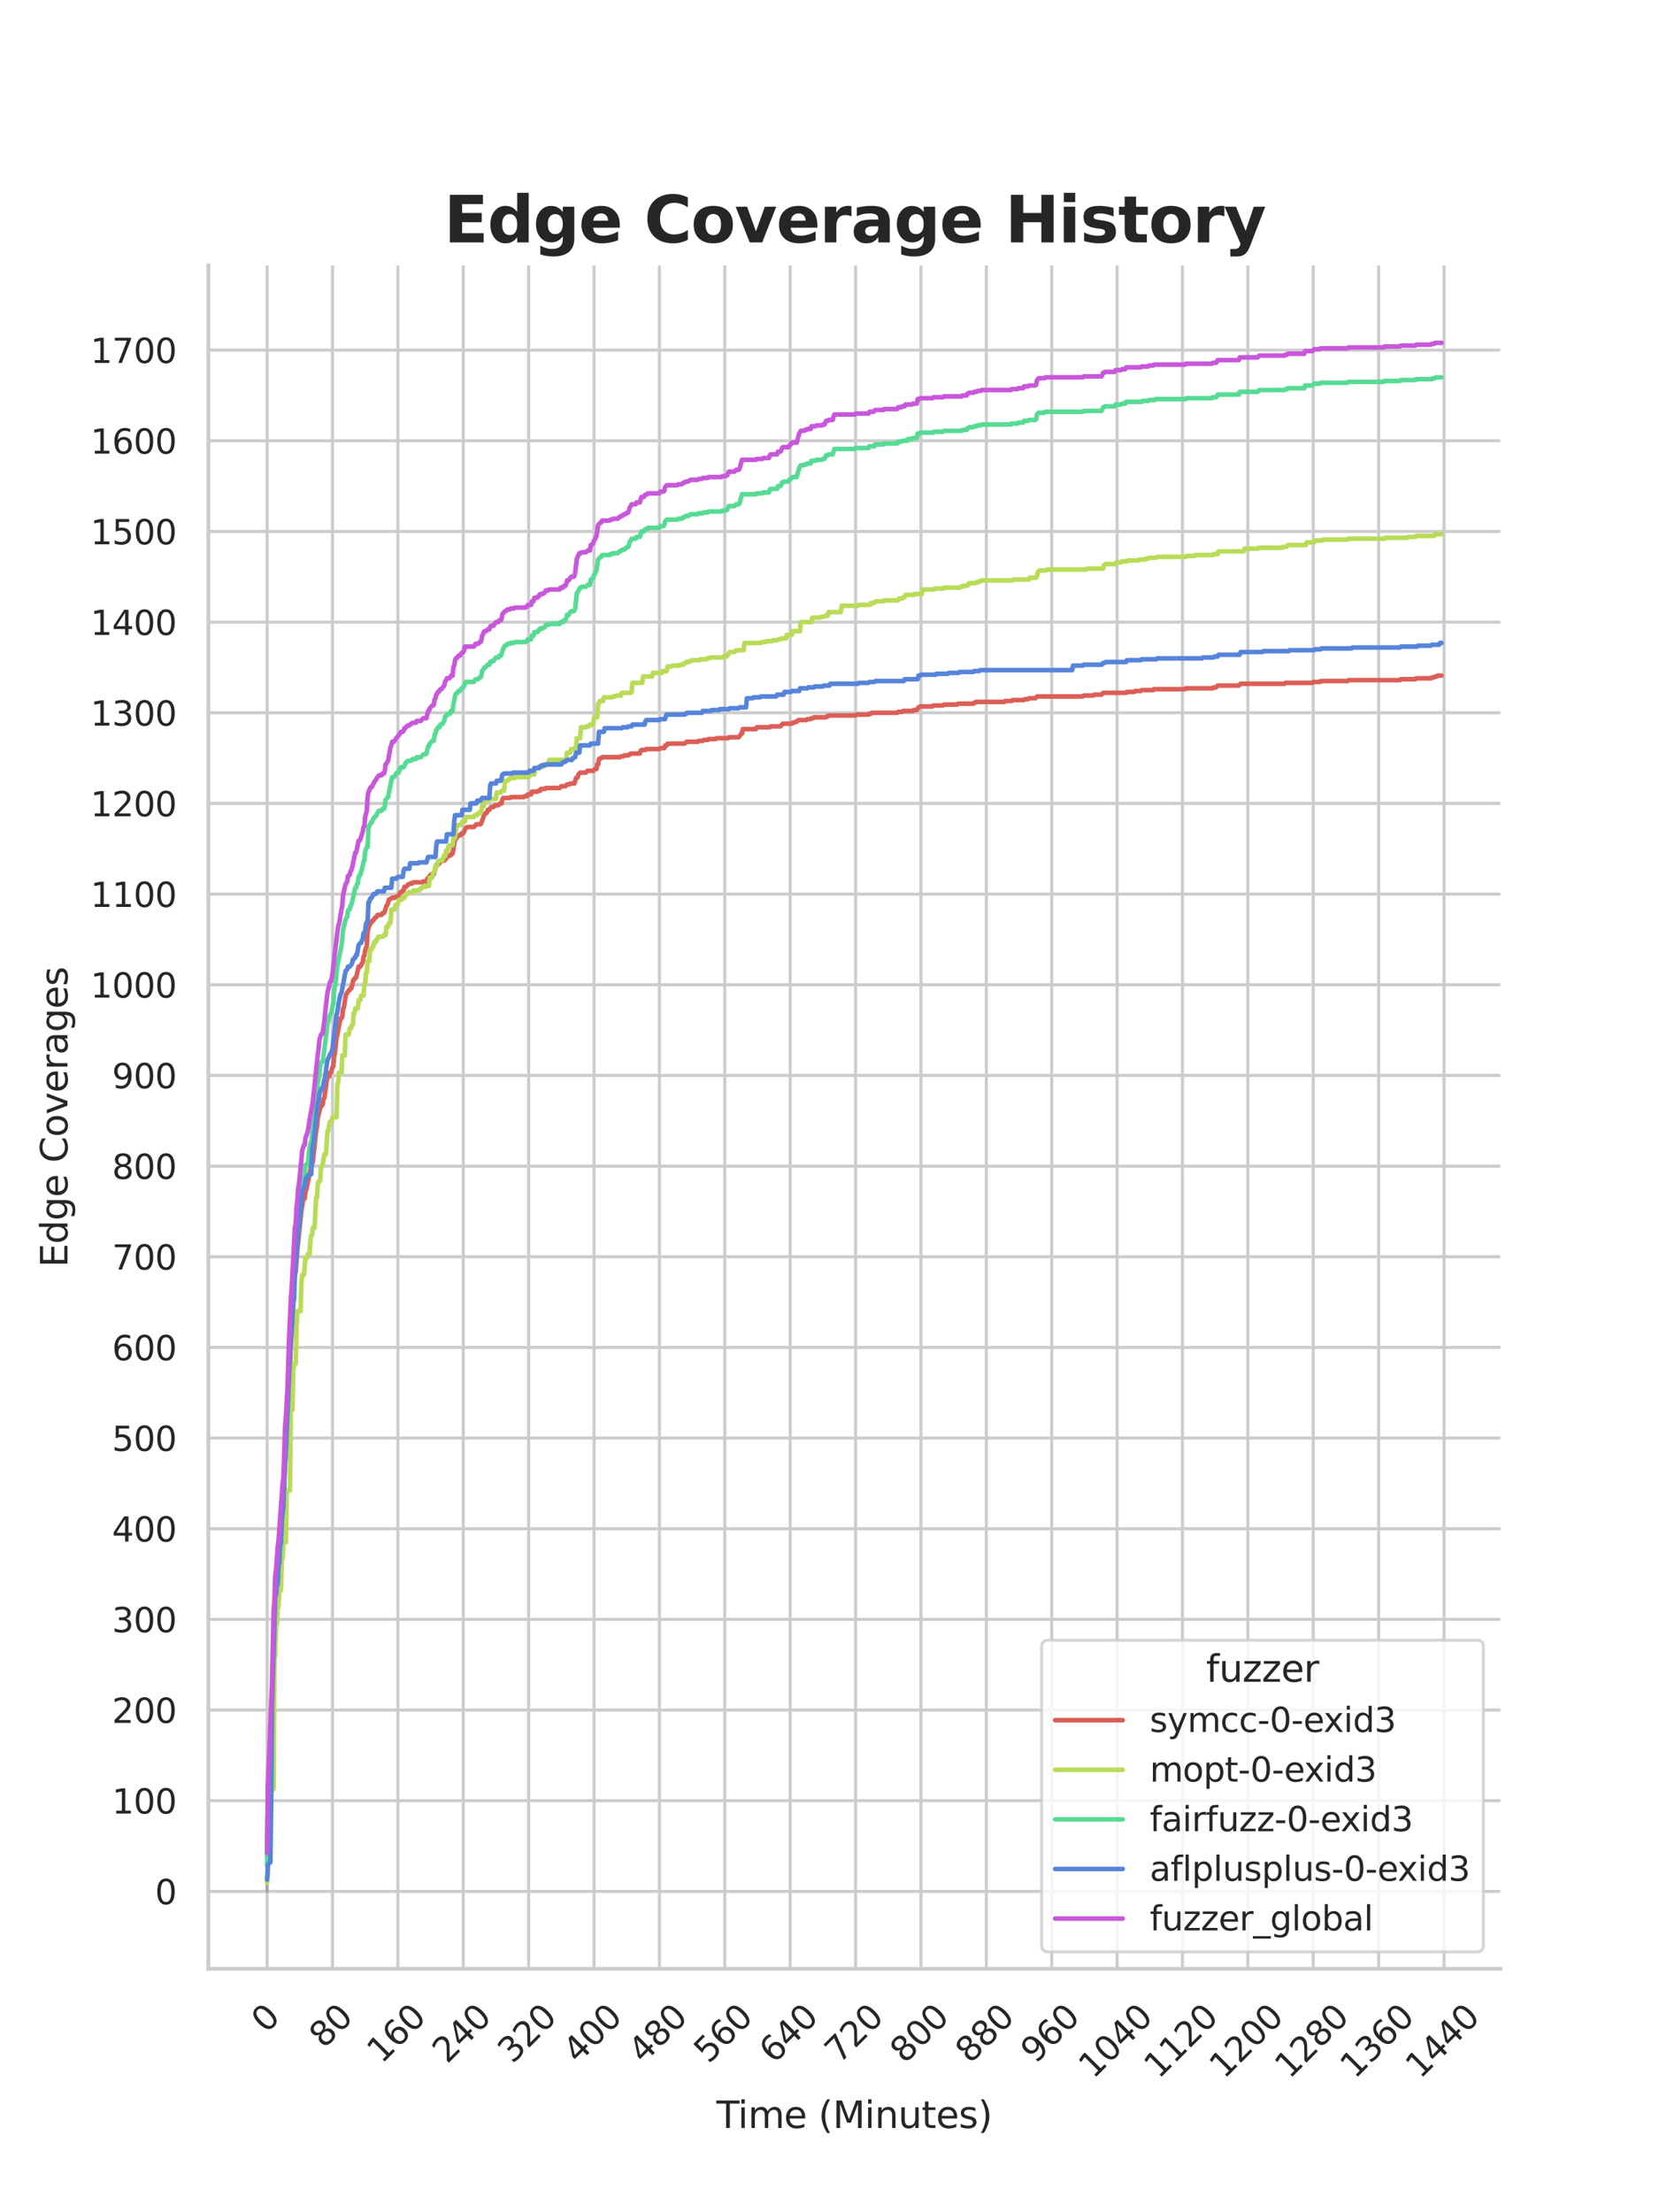 <?xml version="1.0" encoding="utf-8" standalone="no"?>
<!DOCTYPE svg PUBLIC "-//W3C//DTD SVG 1.1//EN"
  "http://www.w3.org/Graphics/SVG/1.1/DTD/svg11.dtd">
<svg xmlns:xlink="http://www.w3.org/1999/xlink" width="434.1pt" height="576pt" viewBox="0 0 434.1 576" xmlns="http://www.w3.org/2000/svg" version="1.1">
 <defs>
  <style type="text/css">*{stroke-linejoin: round; stroke-linecap: butt}</style>
 </defs>
 <g id="figure_1">
  <g id="patch_1">
   <path d="M 0 576 
L 434.1 576 
L 434.1 0 
L 0 0 
z
" style="fill: #ffffff"/>
  </g>
  <g id="axes_1">
   <g id="patch_2">
    <path d="M 54.263 512.64 
L 390.69 512.64 
L 390.69 69.12 
L 54.263 69.12 
z
" style="fill: #ffffff"/>
   </g>
   <g id="matplotlib.axis_1">
    <g id="xtick_1">
     <g id="line2d_1">
      <path d="M 69.555 512.64 
L 69.555 69.12 
" clip-path="url(#p2ad59782c6)" style="fill: none; stroke: #cccccc; stroke-width: 0.8; stroke-linecap: round"/>
     </g>
     <g id="text_1">
      <!-- 0 -->
      <g style="fill: #262626" transform="translate(69.292 529.627)rotate(-45)scale(0.088 -0.088)">
       <defs>
        <path id="DejaVuSans-30" d="M 2034 4250 
Q 1547 4250 1301 3770 
Q 1056 3291 1056 2328 
Q 1056 1369 1301 889 
Q 1547 409 2034 409 
Q 2525 409 2770 889 
Q 3016 1369 3016 2328 
Q 3016 3291 2770 3770 
Q 2525 4250 2034 4250 
z
M 2034 4750 
Q 2819 4750 3233 4129 
Q 3647 3509 3647 2328 
Q 3647 1150 3233 529 
Q 2819 -91 2034 -91 
Q 1250 -91 836 529 
Q 422 1150 422 2328 
Q 422 3509 836 4129 
Q 1250 4750 2034 4750 
z
" transform="scale(0.016)"/>
       </defs>
       <use xlink:href="#DejaVuSans-30"/>
      </g>
     </g>
    </g>
    <g id="xtick_2">
     <g id="line2d_2">
      <path d="M 86.581 512.64 
L 86.581 69.12 
" clip-path="url(#p2ad59782c6)" style="fill: none; stroke: #cccccc; stroke-width: 0.8; stroke-linecap: round"/>
     </g>
     <g id="text_2">
      <!-- 80 -->
      <g style="fill: #262626" transform="translate(84.339 533.586)rotate(-45)scale(0.088 -0.088)">
       <defs>
        <path id="DejaVuSans-38" d="M 2034 2216 
Q 1584 2216 1326 1975 
Q 1069 1734 1069 1313 
Q 1069 891 1326 650 
Q 1584 409 2034 409 
Q 2484 409 2743 651 
Q 3003 894 3003 1313 
Q 3003 1734 2745 1975 
Q 2488 2216 2034 2216 
z
M 1403 2484 
Q 997 2584 770 2862 
Q 544 3141 544 3541 
Q 544 4100 942 4425 
Q 1341 4750 2034 4750 
Q 2731 4750 3128 4425 
Q 3525 4100 3525 3541 
Q 3525 3141 3298 2862 
Q 3072 2584 2669 2484 
Q 3125 2378 3379 2068 
Q 3634 1759 3634 1313 
Q 3634 634 3220 271 
Q 2806 -91 2034 -91 
Q 1263 -91 848 271 
Q 434 634 434 1313 
Q 434 1759 690 2068 
Q 947 2378 1403 2484 
z
M 1172 3481 
Q 1172 3119 1398 2916 
Q 1625 2713 2034 2713 
Q 2441 2713 2670 2916 
Q 2900 3119 2900 3481 
Q 2900 3844 2670 4047 
Q 2441 4250 2034 4250 
Q 1625 4250 1398 4047 
Q 1172 3844 1172 3481 
z
" transform="scale(0.016)"/>
       </defs>
       <use xlink:href="#DejaVuSans-38"/>
       <use xlink:href="#DejaVuSans-30" x="63.623"/>
      </g>
     </g>
    </g>
    <g id="xtick_3">
     <g id="line2d_3">
      <path d="M 103.608 512.64 
L 103.608 69.12 
" clip-path="url(#p2ad59782c6)" style="fill: none; stroke: #cccccc; stroke-width: 0.8; stroke-linecap: round"/>
     </g>
     <g id="text_3">
      <!-- 160 -->
      <g style="fill: #262626" transform="translate(99.387 537.545)rotate(-45)scale(0.088 -0.088)">
       <defs>
        <path id="DejaVuSans-31" d="M 794 531 
L 1825 531 
L 1825 4091 
L 703 3866 
L 703 4441 
L 1819 4666 
L 2450 4666 
L 2450 531 
L 3481 531 
L 3481 0 
L 794 0 
L 794 531 
z
" transform="scale(0.016)"/>
        <path id="DejaVuSans-36" d="M 2113 2584 
Q 1688 2584 1439 2293 
Q 1191 2003 1191 1497 
Q 1191 994 1439 701 
Q 1688 409 2113 409 
Q 2538 409 2786 701 
Q 3034 994 3034 1497 
Q 3034 2003 2786 2293 
Q 2538 2584 2113 2584 
z
M 3366 4563 
L 3366 3988 
Q 3128 4100 2886 4159 
Q 2644 4219 2406 4219 
Q 1781 4219 1451 3797 
Q 1122 3375 1075 2522 
Q 1259 2794 1537 2939 
Q 1816 3084 2150 3084 
Q 2853 3084 3261 2657 
Q 3669 2231 3669 1497 
Q 3669 778 3244 343 
Q 2819 -91 2113 -91 
Q 1303 -91 875 529 
Q 447 1150 447 2328 
Q 447 3434 972 4092 
Q 1497 4750 2381 4750 
Q 2619 4750 2861 4703 
Q 3103 4656 3366 4563 
z
" transform="scale(0.016)"/>
       </defs>
       <use xlink:href="#DejaVuSans-31"/>
       <use xlink:href="#DejaVuSans-36" x="63.623"/>
       <use xlink:href="#DejaVuSans-30" x="127.246"/>
      </g>
     </g>
    </g>
    <g id="xtick_4">
     <g id="line2d_4">
      <path d="M 120.635 512.64 
L 120.635 69.12 
" clip-path="url(#p2ad59782c6)" style="fill: none; stroke: #cccccc; stroke-width: 0.8; stroke-linecap: round"/>
     </g>
     <g id="text_4">
      <!-- 240 -->
      <g style="fill: #262626" transform="translate(116.413 537.545)rotate(-45)scale(0.088 -0.088)">
       <defs>
        <path id="DejaVuSans-32" d="M 1228 531 
L 3431 531 
L 3431 0 
L 469 0 
L 469 531 
Q 828 903 1448 1529 
Q 2069 2156 2228 2338 
Q 2531 2678 2651 2914 
Q 2772 3150 2772 3378 
Q 2772 3750 2511 3984 
Q 2250 4219 1831 4219 
Q 1534 4219 1204 4116 
Q 875 4013 500 3803 
L 500 4441 
Q 881 4594 1212 4672 
Q 1544 4750 1819 4750 
Q 2544 4750 2975 4387 
Q 3406 4025 3406 3419 
Q 3406 3131 3298 2873 
Q 3191 2616 2906 2266 
Q 2828 2175 2409 1742 
Q 1991 1309 1228 531 
z
" transform="scale(0.016)"/>
        <path id="DejaVuSans-34" d="M 2419 4116 
L 825 1625 
L 2419 1625 
L 2419 4116 
z
M 2253 4666 
L 3047 4666 
L 3047 1625 
L 3713 1625 
L 3713 1100 
L 3047 1100 
L 3047 0 
L 2419 0 
L 2419 1100 
L 313 1100 
L 313 1709 
L 2253 4666 
z
" transform="scale(0.016)"/>
       </defs>
       <use xlink:href="#DejaVuSans-32"/>
       <use xlink:href="#DejaVuSans-34" x="63.623"/>
       <use xlink:href="#DejaVuSans-30" x="127.246"/>
      </g>
     </g>
    </g>
    <g id="xtick_5">
     <g id="line2d_5">
      <path d="M 137.662 512.64 
L 137.662 69.12 
" clip-path="url(#p2ad59782c6)" style="fill: none; stroke: #cccccc; stroke-width: 0.8; stroke-linecap: round"/>
     </g>
     <g id="text_5">
      <!-- 320 -->
      <g style="fill: #262626" transform="translate(133.44 537.545)rotate(-45)scale(0.088 -0.088)">
       <defs>
        <path id="DejaVuSans-33" d="M 2597 2516 
Q 3050 2419 3304 2112 
Q 3559 1806 3559 1356 
Q 3559 666 3084 287 
Q 2609 -91 1734 -91 
Q 1441 -91 1130 -33 
Q 819 25 488 141 
L 488 750 
Q 750 597 1062 519 
Q 1375 441 1716 441 
Q 2309 441 2620 675 
Q 2931 909 2931 1356 
Q 2931 1769 2642 2001 
Q 2353 2234 1838 2234 
L 1294 2234 
L 1294 2753 
L 1863 2753 
Q 2328 2753 2575 2939 
Q 2822 3125 2822 3475 
Q 2822 3834 2567 4026 
Q 2313 4219 1838 4219 
Q 1578 4219 1281 4162 
Q 984 4106 628 3988 
L 628 4550 
Q 988 4650 1302 4700 
Q 1616 4750 1894 4750 
Q 2613 4750 3031 4423 
Q 3450 4097 3450 3541 
Q 3450 3153 3228 2886 
Q 3006 2619 2597 2516 
z
" transform="scale(0.016)"/>
       </defs>
       <use xlink:href="#DejaVuSans-33"/>
       <use xlink:href="#DejaVuSans-32" x="63.623"/>
       <use xlink:href="#DejaVuSans-30" x="127.246"/>
      </g>
     </g>
    </g>
    <g id="xtick_6">
     <g id="line2d_6">
      <path d="M 154.688 512.64 
L 154.688 69.12 
" clip-path="url(#p2ad59782c6)" style="fill: none; stroke: #cccccc; stroke-width: 0.8; stroke-linecap: round"/>
     </g>
     <g id="text_6">
      <!-- 400 -->
      <g style="fill: #262626" transform="translate(150.467 537.545)rotate(-45)scale(0.088 -0.088)">
       <use xlink:href="#DejaVuSans-34"/>
       <use xlink:href="#DejaVuSans-30" x="63.623"/>
       <use xlink:href="#DejaVuSans-30" x="127.246"/>
      </g>
     </g>
    </g>
    <g id="xtick_7">
     <g id="line2d_7">
      <path d="M 171.715 512.64 
L 171.715 69.12 
" clip-path="url(#p2ad59782c6)" style="fill: none; stroke: #cccccc; stroke-width: 0.8; stroke-linecap: round"/>
     </g>
     <g id="text_7">
      <!-- 480 -->
      <g style="fill: #262626" transform="translate(167.494 537.545)rotate(-45)scale(0.088 -0.088)">
       <use xlink:href="#DejaVuSans-34"/>
       <use xlink:href="#DejaVuSans-38" x="63.623"/>
       <use xlink:href="#DejaVuSans-30" x="127.246"/>
      </g>
     </g>
    </g>
    <g id="xtick_8">
     <g id="line2d_8">
      <path d="M 188.742 512.64 
L 188.742 69.12 
" clip-path="url(#p2ad59782c6)" style="fill: none; stroke: #cccccc; stroke-width: 0.8; stroke-linecap: round"/>
     </g>
     <g id="text_8">
      <!-- 560 -->
      <g style="fill: #262626" transform="translate(184.52 537.545)rotate(-45)scale(0.088 -0.088)">
       <defs>
        <path id="DejaVuSans-35" d="M 691 4666 
L 3169 4666 
L 3169 4134 
L 1269 4134 
L 1269 2991 
Q 1406 3038 1543 3061 
Q 1681 3084 1819 3084 
Q 2600 3084 3056 2656 
Q 3513 2228 3513 1497 
Q 3513 744 3044 326 
Q 2575 -91 1722 -91 
Q 1428 -91 1123 -41 
Q 819 9 494 109 
L 494 744 
Q 775 591 1075 516 
Q 1375 441 1709 441 
Q 2250 441 2565 725 
Q 2881 1009 2881 1497 
Q 2881 1984 2565 2268 
Q 2250 2553 1709 2553 
Q 1456 2553 1204 2497 
Q 953 2441 691 2322 
L 691 4666 
z
" transform="scale(0.016)"/>
       </defs>
       <use xlink:href="#DejaVuSans-35"/>
       <use xlink:href="#DejaVuSans-36" x="63.623"/>
       <use xlink:href="#DejaVuSans-30" x="127.246"/>
      </g>
     </g>
    </g>
    <g id="xtick_9">
     <g id="line2d_9">
      <path d="M 205.769 512.64 
L 205.769 69.12 
" clip-path="url(#p2ad59782c6)" style="fill: none; stroke: #cccccc; stroke-width: 0.8; stroke-linecap: round"/>
     </g>
     <g id="text_9">
      <!-- 640 -->
      <g style="fill: #262626" transform="translate(201.547 537.545)rotate(-45)scale(0.088 -0.088)">
       <use xlink:href="#DejaVuSans-36"/>
       <use xlink:href="#DejaVuSans-34" x="63.623"/>
       <use xlink:href="#DejaVuSans-30" x="127.246"/>
      </g>
     </g>
    </g>
    <g id="xtick_10">
     <g id="line2d_10">
      <path d="M 222.796 512.64 
L 222.796 69.12 
" clip-path="url(#p2ad59782c6)" style="fill: none; stroke: #cccccc; stroke-width: 0.8; stroke-linecap: round"/>
     </g>
     <g id="text_10">
      <!-- 720 -->
      <g style="fill: #262626" transform="translate(218.574 537.545)rotate(-45)scale(0.088 -0.088)">
       <defs>
        <path id="DejaVuSans-37" d="M 525 4666 
L 3525 4666 
L 3525 4397 
L 1831 0 
L 1172 0 
L 2766 4134 
L 525 4134 
L 525 4666 
z
" transform="scale(0.016)"/>
       </defs>
       <use xlink:href="#DejaVuSans-37"/>
       <use xlink:href="#DejaVuSans-32" x="63.623"/>
       <use xlink:href="#DejaVuSans-30" x="127.246"/>
      </g>
     </g>
    </g>
    <g id="xtick_11">
     <g id="line2d_11">
      <path d="M 239.822 512.64 
L 239.822 69.12 
" clip-path="url(#p2ad59782c6)" style="fill: none; stroke: #cccccc; stroke-width: 0.8; stroke-linecap: round"/>
     </g>
     <g id="text_11">
      <!-- 800 -->
      <g style="fill: #262626" transform="translate(235.601 537.545)rotate(-45)scale(0.088 -0.088)">
       <use xlink:href="#DejaVuSans-38"/>
       <use xlink:href="#DejaVuSans-30" x="63.623"/>
       <use xlink:href="#DejaVuSans-30" x="127.246"/>
      </g>
     </g>
    </g>
    <g id="xtick_12">
     <g id="line2d_12">
      <path d="M 256.849 512.64 
L 256.849 69.12 
" clip-path="url(#p2ad59782c6)" style="fill: none; stroke: #cccccc; stroke-width: 0.8; stroke-linecap: round"/>
     </g>
     <g id="text_12">
      <!-- 880 -->
      <g style="fill: #262626" transform="translate(252.627 537.545)rotate(-45)scale(0.088 -0.088)">
       <use xlink:href="#DejaVuSans-38"/>
       <use xlink:href="#DejaVuSans-38" x="63.623"/>
       <use xlink:href="#DejaVuSans-30" x="127.246"/>
      </g>
     </g>
    </g>
    <g id="xtick_13">
     <g id="line2d_13">
      <path d="M 273.876 512.64 
L 273.876 69.12 
" clip-path="url(#p2ad59782c6)" style="fill: none; stroke: #cccccc; stroke-width: 0.8; stroke-linecap: round"/>
     </g>
     <g id="text_13">
      <!-- 960 -->
      <g style="fill: #262626" transform="translate(269.654 537.545)rotate(-45)scale(0.088 -0.088)">
       <defs>
        <path id="DejaVuSans-39" d="M 703 97 
L 703 672 
Q 941 559 1184 500 
Q 1428 441 1663 441 
Q 2288 441 2617 861 
Q 2947 1281 2994 2138 
Q 2813 1869 2534 1725 
Q 2256 1581 1919 1581 
Q 1219 1581 811 2004 
Q 403 2428 403 3163 
Q 403 3881 828 4315 
Q 1253 4750 1959 4750 
Q 2769 4750 3195 4129 
Q 3622 3509 3622 2328 
Q 3622 1225 3098 567 
Q 2575 -91 1691 -91 
Q 1453 -91 1209 -44 
Q 966 3 703 97 
z
M 1959 2075 
Q 2384 2075 2632 2365 
Q 2881 2656 2881 3163 
Q 2881 3666 2632 3958 
Q 2384 4250 1959 4250 
Q 1534 4250 1286 3958 
Q 1038 3666 1038 3163 
Q 1038 2656 1286 2365 
Q 1534 2075 1959 2075 
z
" transform="scale(0.016)"/>
       </defs>
       <use xlink:href="#DejaVuSans-39"/>
       <use xlink:href="#DejaVuSans-36" x="63.623"/>
       <use xlink:href="#DejaVuSans-30" x="127.246"/>
      </g>
     </g>
    </g>
    <g id="xtick_14">
     <g id="line2d_14">
      <path d="M 290.903 512.64 
L 290.903 69.12 
" clip-path="url(#p2ad59782c6)" style="fill: none; stroke: #cccccc; stroke-width: 0.8; stroke-linecap: round"/>
     </g>
     <g id="text_14">
      <!-- 1040 -->
      <g style="fill: #262626" transform="translate(284.701 541.505)rotate(-45)scale(0.088 -0.088)">
       <use xlink:href="#DejaVuSans-31"/>
       <use xlink:href="#DejaVuSans-30" x="63.623"/>
       <use xlink:href="#DejaVuSans-34" x="127.246"/>
       <use xlink:href="#DejaVuSans-30" x="190.869"/>
      </g>
     </g>
    </g>
    <g id="xtick_15">
     <g id="line2d_15">
      <path d="M 307.929 512.64 
L 307.929 69.12 
" clip-path="url(#p2ad59782c6)" style="fill: none; stroke: #cccccc; stroke-width: 0.8; stroke-linecap: round"/>
     </g>
     <g id="text_15">
      <!-- 1120 -->
      <g style="fill: #262626" transform="translate(301.728 541.505)rotate(-45)scale(0.088 -0.088)">
       <use xlink:href="#DejaVuSans-31"/>
       <use xlink:href="#DejaVuSans-31" x="63.623"/>
       <use xlink:href="#DejaVuSans-32" x="127.246"/>
       <use xlink:href="#DejaVuSans-30" x="190.869"/>
      </g>
     </g>
    </g>
    <g id="xtick_16">
     <g id="line2d_16">
      <path d="M 324.956 512.64 
L 324.956 69.12 
" clip-path="url(#p2ad59782c6)" style="fill: none; stroke: #cccccc; stroke-width: 0.8; stroke-linecap: round"/>
     </g>
     <g id="text_16">
      <!-- 1200 -->
      <g style="fill: #262626" transform="translate(318.755 541.505)rotate(-45)scale(0.088 -0.088)">
       <use xlink:href="#DejaVuSans-31"/>
       <use xlink:href="#DejaVuSans-32" x="63.623"/>
       <use xlink:href="#DejaVuSans-30" x="127.246"/>
       <use xlink:href="#DejaVuSans-30" x="190.869"/>
      </g>
     </g>
    </g>
    <g id="xtick_17">
     <g id="line2d_17">
      <path d="M 341.983 512.64 
L 341.983 69.12 
" clip-path="url(#p2ad59782c6)" style="fill: none; stroke: #cccccc; stroke-width: 0.8; stroke-linecap: round"/>
     </g>
     <g id="text_17">
      <!-- 1280 -->
      <g style="fill: #262626" transform="translate(335.782 541.505)rotate(-45)scale(0.088 -0.088)">
       <use xlink:href="#DejaVuSans-31"/>
       <use xlink:href="#DejaVuSans-32" x="63.623"/>
       <use xlink:href="#DejaVuSans-38" x="127.246"/>
       <use xlink:href="#DejaVuSans-30" x="190.869"/>
      </g>
     </g>
    </g>
    <g id="xtick_18">
     <g id="line2d_18">
      <path d="M 359.01 512.64 
L 359.01 69.12 
" clip-path="url(#p2ad59782c6)" style="fill: none; stroke: #cccccc; stroke-width: 0.8; stroke-linecap: round"/>
     </g>
     <g id="text_18">
      <!-- 1360 -->
      <g style="fill: #262626" transform="translate(352.808 541.505)rotate(-45)scale(0.088 -0.088)">
       <use xlink:href="#DejaVuSans-31"/>
       <use xlink:href="#DejaVuSans-33" x="63.623"/>
       <use xlink:href="#DejaVuSans-36" x="127.246"/>
       <use xlink:href="#DejaVuSans-30" x="190.869"/>
      </g>
     </g>
    </g>
    <g id="xtick_19">
     <g id="line2d_19">
      <path d="M 376.036 512.64 
L 376.036 69.12 
" clip-path="url(#p2ad59782c6)" style="fill: none; stroke: #cccccc; stroke-width: 0.8; stroke-linecap: round"/>
     </g>
     <g id="text_19">
      <!-- 1440 -->
      <g style="fill: #262626" transform="translate(369.835 541.505)rotate(-45)scale(0.088 -0.088)">
       <use xlink:href="#DejaVuSans-31"/>
       <use xlink:href="#DejaVuSans-34" x="63.623"/>
       <use xlink:href="#DejaVuSans-34" x="127.246"/>
       <use xlink:href="#DejaVuSans-30" x="190.869"/>
      </g>
     </g>
    </g>
    <g id="text_20">
     <!-- Time (Minutes) -->
     <g style="fill: #262626" transform="translate(186.566 554.093)scale(0.096 -0.096)">
      <defs>
       <path id="DejaVuSans-54" d="M -19 4666 
L 3928 4666 
L 3928 4134 
L 2272 4134 
L 2272 0 
L 1638 0 
L 1638 4134 
L -19 4134 
L -19 4666 
z
" transform="scale(0.016)"/>
       <path id="DejaVuSans-69" d="M 603 3500 
L 1178 3500 
L 1178 0 
L 603 0 
L 603 3500 
z
M 603 4863 
L 1178 4863 
L 1178 4134 
L 603 4134 
L 603 4863 
z
" transform="scale(0.016)"/>
       <path id="DejaVuSans-6d" d="M 3328 2828 
Q 3544 3216 3844 3400 
Q 4144 3584 4550 3584 
Q 5097 3584 5394 3201 
Q 5691 2819 5691 2113 
L 5691 0 
L 5113 0 
L 5113 2094 
Q 5113 2597 4934 2840 
Q 4756 3084 4391 3084 
Q 3944 3084 3684 2787 
Q 3425 2491 3425 1978 
L 3425 0 
L 2847 0 
L 2847 2094 
Q 2847 2600 2669 2842 
Q 2491 3084 2119 3084 
Q 1678 3084 1418 2786 
Q 1159 2488 1159 1978 
L 1159 0 
L 581 0 
L 581 3500 
L 1159 3500 
L 1159 2956 
Q 1356 3278 1631 3431 
Q 1906 3584 2284 3584 
Q 2666 3584 2933 3390 
Q 3200 3197 3328 2828 
z
" transform="scale(0.016)"/>
       <path id="DejaVuSans-65" d="M 3597 1894 
L 3597 1613 
L 953 1613 
Q 991 1019 1311 708 
Q 1631 397 2203 397 
Q 2534 397 2845 478 
Q 3156 559 3463 722 
L 3463 178 
Q 3153 47 2828 -22 
Q 2503 -91 2169 -91 
Q 1331 -91 842 396 
Q 353 884 353 1716 
Q 353 2575 817 3079 
Q 1281 3584 2069 3584 
Q 2775 3584 3186 3129 
Q 3597 2675 3597 1894 
z
M 3022 2063 
Q 3016 2534 2758 2815 
Q 2500 3097 2075 3097 
Q 1594 3097 1305 2825 
Q 1016 2553 972 2059 
L 3022 2063 
z
" transform="scale(0.016)"/>
       <path id="DejaVuSans-20" transform="scale(0.016)"/>
       <path id="DejaVuSans-28" d="M 1984 4856 
Q 1566 4138 1362 3434 
Q 1159 2731 1159 2009 
Q 1159 1288 1364 580 
Q 1569 -128 1984 -844 
L 1484 -844 
Q 1016 -109 783 600 
Q 550 1309 550 2009 
Q 550 2706 781 3412 
Q 1013 4119 1484 4856 
L 1984 4856 
z
" transform="scale(0.016)"/>
       <path id="DejaVuSans-4d" d="M 628 4666 
L 1569 4666 
L 2759 1491 
L 3956 4666 
L 4897 4666 
L 4897 0 
L 4281 0 
L 4281 4097 
L 3078 897 
L 2444 897 
L 1241 4097 
L 1241 0 
L 628 0 
L 628 4666 
z
" transform="scale(0.016)"/>
       <path id="DejaVuSans-6e" d="M 3513 2113 
L 3513 0 
L 2938 0 
L 2938 2094 
Q 2938 2591 2744 2837 
Q 2550 3084 2163 3084 
Q 1697 3084 1428 2787 
Q 1159 2491 1159 1978 
L 1159 0 
L 581 0 
L 581 3500 
L 1159 3500 
L 1159 2956 
Q 1366 3272 1645 3428 
Q 1925 3584 2291 3584 
Q 2894 3584 3203 3211 
Q 3513 2838 3513 2113 
z
" transform="scale(0.016)"/>
       <path id="DejaVuSans-75" d="M 544 1381 
L 544 3500 
L 1119 3500 
L 1119 1403 
Q 1119 906 1312 657 
Q 1506 409 1894 409 
Q 2359 409 2629 706 
Q 2900 1003 2900 1516 
L 2900 3500 
L 3475 3500 
L 3475 0 
L 2900 0 
L 2900 538 
Q 2691 219 2414 64 
Q 2138 -91 1772 -91 
Q 1169 -91 856 284 
Q 544 659 544 1381 
z
M 1991 3584 
L 1991 3584 
z
" transform="scale(0.016)"/>
       <path id="DejaVuSans-74" d="M 1172 4494 
L 1172 3500 
L 2356 3500 
L 2356 3053 
L 1172 3053 
L 1172 1153 
Q 1172 725 1289 603 
Q 1406 481 1766 481 
L 2356 481 
L 2356 0 
L 1766 0 
Q 1100 0 847 248 
Q 594 497 594 1153 
L 594 3053 
L 172 3053 
L 172 3500 
L 594 3500 
L 594 4494 
L 1172 4494 
z
" transform="scale(0.016)"/>
       <path id="DejaVuSans-73" d="M 2834 3397 
L 2834 2853 
Q 2591 2978 2328 3040 
Q 2066 3103 1784 3103 
Q 1356 3103 1142 2972 
Q 928 2841 928 2578 
Q 928 2378 1081 2264 
Q 1234 2150 1697 2047 
L 1894 2003 
Q 2506 1872 2764 1633 
Q 3022 1394 3022 966 
Q 3022 478 2636 193 
Q 2250 -91 1575 -91 
Q 1294 -91 989 -36 
Q 684 19 347 128 
L 347 722 
Q 666 556 975 473 
Q 1284 391 1588 391 
Q 1994 391 2212 530 
Q 2431 669 2431 922 
Q 2431 1156 2273 1281 
Q 2116 1406 1581 1522 
L 1381 1569 
Q 847 1681 609 1914 
Q 372 2147 372 2553 
Q 372 3047 722 3315 
Q 1072 3584 1716 3584 
Q 2034 3584 2315 3537 
Q 2597 3491 2834 3397 
z
" transform="scale(0.016)"/>
       <path id="DejaVuSans-29" d="M 513 4856 
L 1013 4856 
Q 1481 4119 1714 3412 
Q 1947 2706 1947 2009 
Q 1947 1309 1714 600 
Q 1481 -109 1013 -844 
L 513 -844 
Q 928 -128 1133 580 
Q 1338 1288 1338 2009 
Q 1338 2731 1133 3434 
Q 928 4138 513 4856 
z
" transform="scale(0.016)"/>
      </defs>
      <use xlink:href="#DejaVuSans-54"/>
      <use xlink:href="#DejaVuSans-69" x="57.959"/>
      <use xlink:href="#DejaVuSans-6d" x="85.742"/>
      <use xlink:href="#DejaVuSans-65" x="183.154"/>
      <use xlink:href="#DejaVuSans-20" x="244.678"/>
      <use xlink:href="#DejaVuSans-28" x="276.465"/>
      <use xlink:href="#DejaVuSans-4d" x="315.479"/>
      <use xlink:href="#DejaVuSans-69" x="401.758"/>
      <use xlink:href="#DejaVuSans-6e" x="429.541"/>
      <use xlink:href="#DejaVuSans-75" x="492.92"/>
      <use xlink:href="#DejaVuSans-74" x="556.299"/>
      <use xlink:href="#DejaVuSans-65" x="595.508"/>
      <use xlink:href="#DejaVuSans-73" x="657.031"/>
      <use xlink:href="#DejaVuSans-29" x="709.131"/>
     </g>
    </g>
   </g>
   <g id="matplotlib.axis_2">
    <g id="ytick_1">
     <g id="line2d_20">
      <path d="M 54.263 492.48 
L 390.69 492.48 
" clip-path="url(#p2ad59782c6)" style="fill: none; stroke: #cccccc; stroke-width: 0.8; stroke-linecap: round"/>
     </g>
     <g id="text_21">
      <!-- 0 -->
      <g style="fill: #262626" transform="translate(40.364 495.823)scale(0.088 -0.088)">
       <use xlink:href="#DejaVuSans-30"/>
      </g>
     </g>
    </g>
    <g id="ytick_2">
     <g id="line2d_21">
      <path d="M 54.263 468.873 
L 390.69 468.873 
" clip-path="url(#p2ad59782c6)" style="fill: none; stroke: #cccccc; stroke-width: 0.8; stroke-linecap: round"/>
     </g>
     <g id="text_22">
      <!-- 100 -->
      <g style="fill: #262626" transform="translate(29.166 472.217)scale(0.088 -0.088)">
       <use xlink:href="#DejaVuSans-31"/>
       <use xlink:href="#DejaVuSans-30" x="63.623"/>
       <use xlink:href="#DejaVuSans-30" x="127.246"/>
      </g>
     </g>
    </g>
    <g id="ytick_3">
     <g id="line2d_22">
      <path d="M 54.263 445.267 
L 390.69 445.267 
" clip-path="url(#p2ad59782c6)" style="fill: none; stroke: #cccccc; stroke-width: 0.8; stroke-linecap: round"/>
     </g>
     <g id="text_23">
      <!-- 200 -->
      <g style="fill: #262626" transform="translate(29.166 448.61)scale(0.088 -0.088)">
       <use xlink:href="#DejaVuSans-32"/>
       <use xlink:href="#DejaVuSans-30" x="63.623"/>
       <use xlink:href="#DejaVuSans-30" x="127.246"/>
      </g>
     </g>
    </g>
    <g id="ytick_4">
     <g id="line2d_23">
      <path d="M 54.263 421.66 
L 390.69 421.66 
" clip-path="url(#p2ad59782c6)" style="fill: none; stroke: #cccccc; stroke-width: 0.8; stroke-linecap: round"/>
     </g>
     <g id="text_24">
      <!-- 300 -->
      <g style="fill: #262626" transform="translate(29.166 425.004)scale(0.088 -0.088)">
       <use xlink:href="#DejaVuSans-33"/>
       <use xlink:href="#DejaVuSans-30" x="63.623"/>
       <use xlink:href="#DejaVuSans-30" x="127.246"/>
      </g>
     </g>
    </g>
    <g id="ytick_5">
     <g id="line2d_24">
      <path d="M 54.263 398.054 
L 390.69 398.054 
" clip-path="url(#p2ad59782c6)" style="fill: none; stroke: #cccccc; stroke-width: 0.8; stroke-linecap: round"/>
     </g>
     <g id="text_25">
      <!-- 400 -->
      <g style="fill: #262626" transform="translate(29.166 401.397)scale(0.088 -0.088)">
       <use xlink:href="#DejaVuSans-34"/>
       <use xlink:href="#DejaVuSans-30" x="63.623"/>
       <use xlink:href="#DejaVuSans-30" x="127.246"/>
      </g>
     </g>
    </g>
    <g id="ytick_6">
     <g id="line2d_25">
      <path d="M 54.263 374.447 
L 390.69 374.447 
" clip-path="url(#p2ad59782c6)" style="fill: none; stroke: #cccccc; stroke-width: 0.8; stroke-linecap: round"/>
     </g>
     <g id="text_26">
      <!-- 500 -->
      <g style="fill: #262626" transform="translate(29.166 377.791)scale(0.088 -0.088)">
       <use xlink:href="#DejaVuSans-35"/>
       <use xlink:href="#DejaVuSans-30" x="63.623"/>
       <use xlink:href="#DejaVuSans-30" x="127.246"/>
      </g>
     </g>
    </g>
    <g id="ytick_7">
     <g id="line2d_26">
      <path d="M 54.263 350.841 
L 390.69 350.841 
" clip-path="url(#p2ad59782c6)" style="fill: none; stroke: #cccccc; stroke-width: 0.8; stroke-linecap: round"/>
     </g>
     <g id="text_27">
      <!-- 600 -->
      <g style="fill: #262626" transform="translate(29.166 354.184)scale(0.088 -0.088)">
       <use xlink:href="#DejaVuSans-36"/>
       <use xlink:href="#DejaVuSans-30" x="63.623"/>
       <use xlink:href="#DejaVuSans-30" x="127.246"/>
      </g>
     </g>
    </g>
    <g id="ytick_8">
     <g id="line2d_27">
      <path d="M 54.263 327.234 
L 390.69 327.234 
" clip-path="url(#p2ad59782c6)" style="fill: none; stroke: #cccccc; stroke-width: 0.8; stroke-linecap: round"/>
     </g>
     <g id="text_28">
      <!-- 700 -->
      <g style="fill: #262626" transform="translate(29.166 330.577)scale(0.088 -0.088)">
       <use xlink:href="#DejaVuSans-37"/>
       <use xlink:href="#DejaVuSans-30" x="63.623"/>
       <use xlink:href="#DejaVuSans-30" x="127.246"/>
      </g>
     </g>
    </g>
    <g id="ytick_9">
     <g id="line2d_28">
      <path d="M 54.263 303.628 
L 390.69 303.628 
" clip-path="url(#p2ad59782c6)" style="fill: none; stroke: #cccccc; stroke-width: 0.8; stroke-linecap: round"/>
     </g>
     <g id="text_29">
      <!-- 800 -->
      <g style="fill: #262626" transform="translate(29.166 306.971)scale(0.088 -0.088)">
       <use xlink:href="#DejaVuSans-38"/>
       <use xlink:href="#DejaVuSans-30" x="63.623"/>
       <use xlink:href="#DejaVuSans-30" x="127.246"/>
      </g>
     </g>
    </g>
    <g id="ytick_10">
     <g id="line2d_29">
      <path d="M 54.263 280.021 
L 390.69 280.021 
" clip-path="url(#p2ad59782c6)" style="fill: none; stroke: #cccccc; stroke-width: 0.8; stroke-linecap: round"/>
     </g>
     <g id="text_30">
      <!-- 900 -->
      <g style="fill: #262626" transform="translate(29.166 283.364)scale(0.088 -0.088)">
       <use xlink:href="#DejaVuSans-39"/>
       <use xlink:href="#DejaVuSans-30" x="63.623"/>
       <use xlink:href="#DejaVuSans-30" x="127.246"/>
      </g>
     </g>
    </g>
    <g id="ytick_11">
     <g id="line2d_30">
      <path d="M 54.263 256.414 
L 390.69 256.414 
" clip-path="url(#p2ad59782c6)" style="fill: none; stroke: #cccccc; stroke-width: 0.8; stroke-linecap: round"/>
     </g>
     <g id="text_31">
      <!-- 1000 -->
      <g style="fill: #262626" transform="translate(23.567 259.758)scale(0.088 -0.088)">
       <use xlink:href="#DejaVuSans-31"/>
       <use xlink:href="#DejaVuSans-30" x="63.623"/>
       <use xlink:href="#DejaVuSans-30" x="127.246"/>
       <use xlink:href="#DejaVuSans-30" x="190.869"/>
      </g>
     </g>
    </g>
    <g id="ytick_12">
     <g id="line2d_31">
      <path d="M 54.263 232.808 
L 390.69 232.808 
" clip-path="url(#p2ad59782c6)" style="fill: none; stroke: #cccccc; stroke-width: 0.8; stroke-linecap: round"/>
     </g>
     <g id="text_32">
      <!-- 1100 -->
      <g style="fill: #262626" transform="translate(23.567 236.151)scale(0.088 -0.088)">
       <use xlink:href="#DejaVuSans-31"/>
       <use xlink:href="#DejaVuSans-31" x="63.623"/>
       <use xlink:href="#DejaVuSans-30" x="127.246"/>
       <use xlink:href="#DejaVuSans-30" x="190.869"/>
      </g>
     </g>
    </g>
    <g id="ytick_13">
     <g id="line2d_32">
      <path d="M 54.263 209.201 
L 390.69 209.201 
" clip-path="url(#p2ad59782c6)" style="fill: none; stroke: #cccccc; stroke-width: 0.8; stroke-linecap: round"/>
     </g>
     <g id="text_33">
      <!-- 1200 -->
      <g style="fill: #262626" transform="translate(23.567 212.545)scale(0.088 -0.088)">
       <use xlink:href="#DejaVuSans-31"/>
       <use xlink:href="#DejaVuSans-32" x="63.623"/>
       <use xlink:href="#DejaVuSans-30" x="127.246"/>
       <use xlink:href="#DejaVuSans-30" x="190.869"/>
      </g>
     </g>
    </g>
    <g id="ytick_14">
     <g id="line2d_33">
      <path d="M 54.263 185.595 
L 390.69 185.595 
" clip-path="url(#p2ad59782c6)" style="fill: none; stroke: #cccccc; stroke-width: 0.8; stroke-linecap: round"/>
     </g>
     <g id="text_34">
      <!-- 1300 -->
      <g style="fill: #262626" transform="translate(23.567 188.938)scale(0.088 -0.088)">
       <use xlink:href="#DejaVuSans-31"/>
       <use xlink:href="#DejaVuSans-33" x="63.623"/>
       <use xlink:href="#DejaVuSans-30" x="127.246"/>
       <use xlink:href="#DejaVuSans-30" x="190.869"/>
      </g>
     </g>
    </g>
    <g id="ytick_15">
     <g id="line2d_34">
      <path d="M 54.263 161.988 
L 390.69 161.988 
" clip-path="url(#p2ad59782c6)" style="fill: none; stroke: #cccccc; stroke-width: 0.8; stroke-linecap: round"/>
     </g>
     <g id="text_35">
      <!-- 1400 -->
      <g style="fill: #262626" transform="translate(23.567 165.332)scale(0.088 -0.088)">
       <use xlink:href="#DejaVuSans-31"/>
       <use xlink:href="#DejaVuSans-34" x="63.623"/>
       <use xlink:href="#DejaVuSans-30" x="127.246"/>
       <use xlink:href="#DejaVuSans-30" x="190.869"/>
      </g>
     </g>
    </g>
    <g id="ytick_16">
     <g id="line2d_35">
      <path d="M 54.263 138.382 
L 390.69 138.382 
" clip-path="url(#p2ad59782c6)" style="fill: none; stroke: #cccccc; stroke-width: 0.8; stroke-linecap: round"/>
     </g>
     <g id="text_36">
      <!-- 1500 -->
      <g style="fill: #262626" transform="translate(23.567 141.725)scale(0.088 -0.088)">
       <use xlink:href="#DejaVuSans-31"/>
       <use xlink:href="#DejaVuSans-35" x="63.623"/>
       <use xlink:href="#DejaVuSans-30" x="127.246"/>
       <use xlink:href="#DejaVuSans-30" x="190.869"/>
      </g>
     </g>
    </g>
    <g id="ytick_17">
     <g id="line2d_36">
      <path d="M 54.263 114.775 
L 390.69 114.775 
" clip-path="url(#p2ad59782c6)" style="fill: none; stroke: #cccccc; stroke-width: 0.8; stroke-linecap: round"/>
     </g>
     <g id="text_37">
      <!-- 1600 -->
      <g style="fill: #262626" transform="translate(23.567 118.118)scale(0.088 -0.088)">
       <use xlink:href="#DejaVuSans-31"/>
       <use xlink:href="#DejaVuSans-36" x="63.623"/>
       <use xlink:href="#DejaVuSans-30" x="127.246"/>
       <use xlink:href="#DejaVuSans-30" x="190.869"/>
      </g>
     </g>
    </g>
    <g id="ytick_18">
     <g id="line2d_37">
      <path d="M 54.263 91.169 
L 390.69 91.169 
" clip-path="url(#p2ad59782c6)" style="fill: none; stroke: #cccccc; stroke-width: 0.8; stroke-linecap: round"/>
     </g>
     <g id="text_38">
      <!-- 1700 -->
      <g style="fill: #262626" transform="translate(23.567 94.512)scale(0.088 -0.088)">
       <use xlink:href="#DejaVuSans-31"/>
       <use xlink:href="#DejaVuSans-37" x="63.623"/>
       <use xlink:href="#DejaVuSans-30" x="127.246"/>
       <use xlink:href="#DejaVuSans-30" x="190.869"/>
      </g>
     </g>
    </g>
    <g id="text_39">
     <!-- Edge Coverages -->
     <g style="fill: #262626" transform="translate(17.57 329.986)rotate(-90)scale(0.096 -0.096)">
      <defs>
       <path id="DejaVuSans-45" d="M 628 4666 
L 3578 4666 
L 3578 4134 
L 1259 4134 
L 1259 2753 
L 3481 2753 
L 3481 2222 
L 1259 2222 
L 1259 531 
L 3634 531 
L 3634 0 
L 628 0 
L 628 4666 
z
" transform="scale(0.016)"/>
       <path id="DejaVuSans-64" d="M 2906 2969 
L 2906 4863 
L 3481 4863 
L 3481 0 
L 2906 0 
L 2906 525 
Q 2725 213 2448 61 
Q 2172 -91 1784 -91 
Q 1150 -91 751 415 
Q 353 922 353 1747 
Q 353 2572 751 3078 
Q 1150 3584 1784 3584 
Q 2172 3584 2448 3432 
Q 2725 3281 2906 2969 
z
M 947 1747 
Q 947 1113 1208 752 
Q 1469 391 1925 391 
Q 2381 391 2643 752 
Q 2906 1113 2906 1747 
Q 2906 2381 2643 2742 
Q 2381 3103 1925 3103 
Q 1469 3103 1208 2742 
Q 947 2381 947 1747 
z
" transform="scale(0.016)"/>
       <path id="DejaVuSans-67" d="M 2906 1791 
Q 2906 2416 2648 2759 
Q 2391 3103 1925 3103 
Q 1463 3103 1205 2759 
Q 947 2416 947 1791 
Q 947 1169 1205 825 
Q 1463 481 1925 481 
Q 2391 481 2648 825 
Q 2906 1169 2906 1791 
z
M 3481 434 
Q 3481 -459 3084 -895 
Q 2688 -1331 1869 -1331 
Q 1566 -1331 1297 -1286 
Q 1028 -1241 775 -1147 
L 775 -588 
Q 1028 -725 1275 -790 
Q 1522 -856 1778 -856 
Q 2344 -856 2625 -561 
Q 2906 -266 2906 331 
L 2906 616 
Q 2728 306 2450 153 
Q 2172 0 1784 0 
Q 1141 0 747 490 
Q 353 981 353 1791 
Q 353 2603 747 3093 
Q 1141 3584 1784 3584 
Q 2172 3584 2450 3431 
Q 2728 3278 2906 2969 
L 2906 3500 
L 3481 3500 
L 3481 434 
z
" transform="scale(0.016)"/>
       <path id="DejaVuSans-43" d="M 4122 4306 
L 4122 3641 
Q 3803 3938 3442 4084 
Q 3081 4231 2675 4231 
Q 1875 4231 1450 3742 
Q 1025 3253 1025 2328 
Q 1025 1406 1450 917 
Q 1875 428 2675 428 
Q 3081 428 3442 575 
Q 3803 722 4122 1019 
L 4122 359 
Q 3791 134 3420 21 
Q 3050 -91 2638 -91 
Q 1578 -91 968 557 
Q 359 1206 359 2328 
Q 359 3453 968 4101 
Q 1578 4750 2638 4750 
Q 3056 4750 3426 4639 
Q 3797 4528 4122 4306 
z
" transform="scale(0.016)"/>
       <path id="DejaVuSans-6f" d="M 1959 3097 
Q 1497 3097 1228 2736 
Q 959 2375 959 1747 
Q 959 1119 1226 758 
Q 1494 397 1959 397 
Q 2419 397 2687 759 
Q 2956 1122 2956 1747 
Q 2956 2369 2687 2733 
Q 2419 3097 1959 3097 
z
M 1959 3584 
Q 2709 3584 3137 3096 
Q 3566 2609 3566 1747 
Q 3566 888 3137 398 
Q 2709 -91 1959 -91 
Q 1206 -91 779 398 
Q 353 888 353 1747 
Q 353 2609 779 3096 
Q 1206 3584 1959 3584 
z
" transform="scale(0.016)"/>
       <path id="DejaVuSans-76" d="M 191 3500 
L 800 3500 
L 1894 563 
L 2988 3500 
L 3597 3500 
L 2284 0 
L 1503 0 
L 191 3500 
z
" transform="scale(0.016)"/>
       <path id="DejaVuSans-72" d="M 2631 2963 
Q 2534 3019 2420 3045 
Q 2306 3072 2169 3072 
Q 1681 3072 1420 2755 
Q 1159 2438 1159 1844 
L 1159 0 
L 581 0 
L 581 3500 
L 1159 3500 
L 1159 2956 
Q 1341 3275 1631 3429 
Q 1922 3584 2338 3584 
Q 2397 3584 2469 3576 
Q 2541 3569 2628 3553 
L 2631 2963 
z
" transform="scale(0.016)"/>
       <path id="DejaVuSans-61" d="M 2194 1759 
Q 1497 1759 1228 1600 
Q 959 1441 959 1056 
Q 959 750 1161 570 
Q 1363 391 1709 391 
Q 2188 391 2477 730 
Q 2766 1069 2766 1631 
L 2766 1759 
L 2194 1759 
z
M 3341 1997 
L 3341 0 
L 2766 0 
L 2766 531 
Q 2569 213 2275 61 
Q 1981 -91 1556 -91 
Q 1019 -91 701 211 
Q 384 513 384 1019 
Q 384 1609 779 1909 
Q 1175 2209 1959 2209 
L 2766 2209 
L 2766 2266 
Q 2766 2663 2505 2880 
Q 2244 3097 1772 3097 
Q 1472 3097 1187 3025 
Q 903 2953 641 2809 
L 641 3341 
Q 956 3463 1253 3523 
Q 1550 3584 1831 3584 
Q 2591 3584 2966 3190 
Q 3341 2797 3341 1997 
z
" transform="scale(0.016)"/>
      </defs>
      <use xlink:href="#DejaVuSans-45"/>
      <use xlink:href="#DejaVuSans-64" x="63.184"/>
      <use xlink:href="#DejaVuSans-67" x="126.66"/>
      <use xlink:href="#DejaVuSans-65" x="190.137"/>
      <use xlink:href="#DejaVuSans-20" x="251.66"/>
      <use xlink:href="#DejaVuSans-43" x="283.447"/>
      <use xlink:href="#DejaVuSans-6f" x="353.271"/>
      <use xlink:href="#DejaVuSans-76" x="414.453"/>
      <use xlink:href="#DejaVuSans-65" x="473.633"/>
      <use xlink:href="#DejaVuSans-72" x="535.156"/>
      <use xlink:href="#DejaVuSans-61" x="576.27"/>
      <use xlink:href="#DejaVuSans-67" x="637.549"/>
      <use xlink:href="#DejaVuSans-65" x="701.025"/>
      <use xlink:href="#DejaVuSans-73" x="762.549"/>
     </g>
    </g>
   </g>
   <g id="PolyCollection_1">
    <defs>
     <path id="m3aff50cad6" d="M 69.555 -102.405 
L 69.555 -83.52 
L 69.555 -102.405 
L 69.555 -102.405 
z
" style="stroke: #db5f57; stroke-opacity: 0.2; stroke-width: 0.8"/>
    </defs>
    <g clip-path="url(#p2ad59782c6)">
     <use xlink:href="#m3aff50cad6" x="0" y="576" style="fill: #db5f57; fill-opacity: 0.2; stroke: #db5f57; stroke-opacity: 0.2; stroke-width: 0.8"/>
    </g>
   </g>
   <g id="PolyCollection_2">
    <defs>
     <path id="m4bc5451aa8" d="M 69.555 -88.005 
L 69.555 -83.52 
L 69.555 -88.005 
L 69.555 -88.005 
z
" style="stroke: #b9db57; stroke-opacity: 0.2; stroke-width: 0.8"/>
    </defs>
    <g clip-path="url(#p2ad59782c6)">
     <use xlink:href="#m4bc5451aa8" x="0" y="576" style="fill: #b9db57; fill-opacity: 0.2; stroke: #b9db57; stroke-opacity: 0.2; stroke-width: 0.8"/>
    </g>
   </g>
   <g id="PolyCollection_3">
    <defs>
     <path id="m8a2bbf409b" d="M 69.555 -96.74 
L 69.555 -83.52 
L 69.555 -96.74 
L 69.555 -96.74 
z
" style="stroke: #57db94; stroke-opacity: 0.2; stroke-width: 0.8"/>
    </defs>
    <g clip-path="url(#p2ad59782c6)">
     <use xlink:href="#m8a2bbf409b" x="0" y="576" style="fill: #57db94; fill-opacity: 0.2; stroke: #57db94; stroke-opacity: 0.2; stroke-width: 0.8"/>
    </g>
   </g>
   <g id="PolyCollection_4">
    <defs>
     <path id="m829b6e7c05" d="M 69.555 -89.658 
L 69.555 -83.52 
L 69.555 -89.658 
L 69.555 -89.658 
z
" style="stroke: #5784db; stroke-opacity: 0.2; stroke-width: 0.8"/>
    </defs>
    <g clip-path="url(#p2ad59782c6)">
     <use xlink:href="#m829b6e7c05" x="0" y="576" style="fill: #5784db; fill-opacity: 0.2; stroke: #5784db; stroke-opacity: 0.2; stroke-width: 0.8"/>
    </g>
   </g>
   <g id="PolyCollection_5">
    <defs>
     <path id="me97be58218" d="M 69.555 -103.586 
L 69.555 -83.52 
L 69.555 -103.586 
L 69.555 -103.586 
z
" style="stroke: #c957db; stroke-opacity: 0.2; stroke-width: 0.8"/>
    </defs>
    <g clip-path="url(#p2ad59782c6)">
     <use xlink:href="#me97be58218" x="0" y="576" style="fill: #c957db; fill-opacity: 0.2; stroke: #c957db; stroke-opacity: 0.2; stroke-width: 0.8"/>
    </g>
   </g>
   <g id="line2d_38">
    <path d="M 69.555 483.037 
L 69.767 466.985 
L 70.406 452.821 
L 70.832 443.614 
L 71.257 424.965 
L 71.47 422.369 
L 71.683 417.647 
L 71.896 416.231 
L 72.322 410.565 
L 72.747 406.552 
L 72.96 402.775 
L 73.173 401.359 
L 73.599 395.457 
L 73.811 394.277 
L 74.237 380.821 
L 74.876 371.85 
L 75.088 363.116 
L 75.301 361.464 
L 75.727 350.369 
L 75.94 347.536 
L 76.365 339.982 
L 76.791 331.483 
L 77.004 331.247 
L 77.43 325.346 
L 78.494 315.195 
L 78.919 312.598 
L 79.132 312.126 
L 79.345 312.126 
L 79.558 310.237 
L 79.771 309.765 
L 80.409 306.696 
L 80.835 304.572 
L 81.048 303.391 
L 81.261 303.155 
L 81.473 302.447 
L 82.325 294.421 
L 82.538 293.477 
L 82.75 291.116 
L 83.389 288.519 
L 83.815 287.811 
L 84.027 287.575 
L 84.24 286.159 
L 84.453 285.923 
L 85.092 281.437 
L 85.304 280.493 
L 85.517 280.257 
L 85.73 280.257 
L 85.943 279.313 
L 86.156 279.313 
L 86.581 277.896 
L 86.794 277.66 
L 87.007 275.064 
L 87.22 274.119 
L 87.646 270.106 
L 87.858 269.398 
L 88.284 267.037 
L 88.71 265.149 
L 88.923 265.149 
L 89.135 264.677 
L 89.348 262.552 
L 89.561 262.316 
L 89.987 259.483 
L 90.2 258.775 
L 90.412 258.539 
L 90.838 257.831 
L 91.051 257.831 
L 91.264 257.359 
L 91.477 257.359 
L 91.689 256.65 
L 91.902 255.47 
L 92.115 254.998 
L 92.328 254.998 
L 92.541 254.526 
L 92.754 254.526 
L 93.392 251.693 
L 93.818 251.693 
L 94.456 250.513 
L 94.669 249.096 
L 94.882 248.86 
L 95.095 247.444 
L 95.52 246.264 
L 95.733 242.723 
L 95.946 241.542 
L 96.585 240.126 
L 96.797 240.126 
L 97.01 239.654 
L 97.223 239.654 
L 97.649 238.946 
L 97.862 238.946 
L 98.074 238.71 
L 98.287 238.237 
L 99.351 238.237 
L 99.564 237.765 
L 99.99 237.765 
L 100.203 237.293 
L 100.628 235.877 
L 100.841 235.641 
L 101.054 235.169 
L 101.267 234.224 
L 101.48 234.224 
L 101.693 233.988 
L 101.906 233.988 
L 102.118 233.752 
L 102.757 233.752 
L 102.97 233.516 
L 103.608 233.516 
L 104.247 232.336 
L 104.46 232.336 
L 104.885 231.864 
L 105.098 231.864 
L 105.311 230.919 
L 105.737 230.919 
L 106.375 230.211 
L 106.801 230.211 
L 107.014 229.975 
L 107.439 229.975 
L 107.652 229.739 
L 109.993 229.739 
L 110.206 229.503 
L 111.057 229.503 
L 111.27 228.795 
L 111.483 228.795 
L 111.909 228.087 
L 112.334 227.614 
L 112.973 227.614 
L 113.611 225.254 
L 113.824 225.018 
L 114.25 225.018 
L 114.676 224.31 
L 114.888 224.31 
L 115.101 224.073 
L 115.74 224.073 
L 115.953 223.601 
L 116.165 223.601 
L 116.378 222.893 
L 117.017 222.893 
L 117.23 222.657 
L 117.442 222.657 
L 117.655 222.185 
L 117.868 222.185 
L 118.507 218.408 
L 118.719 218.408 
L 118.932 218.172 
L 119.145 217.7 
L 119.358 217.7 
L 119.571 217.464 
L 119.996 217.464 
L 120.209 216.991 
L 120.635 216.991 
L 121.273 215.575 
L 121.486 215.575 
L 121.699 215.339 
L 123.402 215.339 
L 124.04 214.631 
L 125.104 214.631 
L 125.317 214.395 
L 125.956 212.506 
L 126.381 211.798 
L 126.594 211.798 
L 126.807 211.562 
L 127.02 210.854 
L 127.446 210.854 
L 127.871 210.146 
L 128.51 210.146 
L 128.935 209.673 
L 129.787 209.673 
L 130.212 209.201 
L 130.638 209.201 
L 130.851 208.021 
L 131.064 207.785 
L 132.767 207.785 
L 132.979 207.549 
L 136.385 207.549 
L 136.598 207.313 
L 137.236 207.313 
L 137.449 206.841 
L 138.3 206.841 
L 138.513 206.132 
L 140.003 206.132 
L 140.216 205.896 
L 140.641 205.896 
L 140.854 205.424 
L 141.918 205.424 
L 142.131 205.188 
L 145.749 205.188 
L 146.175 204.716 
L 147.239 204.716 
L 147.665 204.244 
L 148.303 204.244 
L 148.516 204.008 
L 149.58 204.008 
L 150.006 202.591 
L 150.219 202.591 
L 150.432 202.355 
L 150.645 201.647 
L 151.07 201.175 
L 152.56 201.175 
L 152.986 200.703 
L 154.476 200.703 
L 154.901 200.231 
L 155.327 200.231 
L 155.54 199.05 
L 155.753 199.05 
L 155.965 197.634 
L 156.178 197.634 
L 156.391 197.398 
L 156.604 197.398 
L 156.817 197.162 
L 161.499 197.162 
L 161.712 196.926 
L 162.351 196.926 
L 162.563 196.69 
L 163.628 196.69 
L 163.84 196.454 
L 164.053 196.454 
L 164.266 196.218 
L 166.607 196.218 
L 166.82 195.51 
L 167.033 195.273 
L 168.097 195.273 
L 168.31 195.037 
L 171.715 195.037 
L 171.928 194.801 
L 172.992 194.801 
L 173.205 194.093 
L 173.631 194.093 
L 173.844 193.621 
L 178.313 193.621 
L 178.739 193.149 
L 181.718 193.149 
L 181.931 192.913 
L 182.995 192.913 
L 183.208 192.677 
L 184.272 192.677 
L 184.485 192.441 
L 186.401 192.441 
L 186.614 192.205 
L 189.593 192.205 
L 189.806 191.969 
L 192.36 191.969 
L 192.573 191.732 
L 192.999 191.024 
L 193.212 191.024 
L 193.424 189.844 
L 196.83 189.844 
L 197.043 189.372 
L 200.448 189.372 
L 200.661 189.136 
L 203.215 189.136 
L 203.853 188.428 
L 206.194 188.428 
L 206.407 188.191 
L 206.833 188.191 
L 207.046 187.955 
L 207.471 187.955 
L 207.897 187.483 
L 210.025 187.483 
L 210.238 187.247 
L 211.09 187.247 
L 211.302 187.011 
L 211.728 187.011 
L 211.941 186.775 
L 215.133 186.775 
L 215.346 186.539 
L 215.559 186.539 
L 215.772 186.303 
L 222.796 186.303 
L 223.008 186.067 
L 226.201 186.067 
L 226.414 185.831 
L 226.839 185.831 
L 227.052 185.595 
L 233.65 185.595 
L 233.863 185.359 
L 234.927 185.359 
L 235.14 185.123 
L 237.694 185.123 
L 237.907 184.887 
L 238.758 184.887 
L 239.184 184.178 
L 239.397 184.178 
L 239.609 183.942 
L 242.802 183.942 
L 243.015 183.706 
L 245.569 183.706 
L 245.782 183.47 
L 249.187 183.47 
L 249.4 183.234 
L 253.444 183.234 
L 253.657 182.998 
L 253.869 182.998 
L 254.082 182.762 
L 261.531 182.762 
L 261.744 182.526 
L 263.447 182.526 
L 263.66 182.29 
L 266.639 182.29 
L 266.852 182.054 
L 267.704 182.054 
L 267.916 181.818 
L 269.619 181.818 
L 270.045 181.346 
L 281.963 181.346 
L 282.176 181.11 
L 284.73 181.11 
L 284.943 180.873 
L 286.859 180.873 
L 287.284 180.401 
L 293.244 180.401 
L 293.457 180.165 
L 295.372 180.165 
L 295.585 179.929 
L 297.075 179.929 
L 297.288 179.693 
L 300.267 179.693 
L 300.48 179.457 
L 308.568 179.457 
L 308.781 179.221 
L 315.804 179.221 
L 316.017 178.985 
L 316.656 178.985 
L 317.081 178.513 
L 322.615 178.513 
L 323.041 178.041 
L 334.534 178.041 
L 334.746 177.805 
L 341.77 177.805 
L 341.983 177.569 
L 343.685 177.569 
L 343.898 177.332 
L 350.922 177.332 
L 351.135 177.096 
L 364.543 177.096 
L 364.756 176.86 
L 368.587 176.86 
L 368.8 176.624 
L 372.631 176.624 
L 372.844 176.388 
L 373.482 176.388 
L 373.695 176.152 
L 374.121 176.152 
L 374.334 175.916 
L 375.398 175.916 
L 375.398 175.916 
" clip-path="url(#p2ad59782c6)" style="fill: none; stroke: #db5f57; stroke-width: 1.2; stroke-linecap: round"/>
   </g>
   <g id="line2d_39">
    <path d="M 69.555 490.237 
L 69.767 487.287 
L 70.193 466.749 
L 70.406 466.513 
L 70.619 466.513 
L 70.832 466.041 
L 71.045 466.041 
L 71.257 465.805 
L 71.47 431.339 
L 71.683 431.339 
L 71.896 422.841 
L 72.109 422.841 
L 72.322 418.355 
L 72.534 418.355 
L 72.747 414.106 
L 73.173 414.106 
L 73.386 405.844 
L 73.599 405.844 
L 73.811 401.595 
L 74.45 401.595 
L 74.663 388.139 
L 75.514 388.139 
L 75.727 367.129 
L 76.153 367.129 
L 76.365 356.978 
L 76.578 355.09 
L 77.004 355.09 
L 77.217 345.647 
L 77.43 341.398 
L 78.281 341.398 
L 78.494 333.844 
L 78.707 331.955 
L 79.132 331.955 
L 79.558 327.47 
L 79.984 327.47 
L 80.196 326.526 
L 80.622 326.526 
L 80.835 322.985 
L 81.048 321.569 
L 81.261 321.569 
L 81.473 319.68 
L 81.899 319.68 
L 82.325 311.89 
L 82.538 311.89 
L 82.75 308.349 
L 82.963 307.641 
L 83.176 307.641 
L 83.389 307.405 
L 83.602 303.864 
L 83.815 303.864 
L 84.027 303.155 
L 84.453 300.559 
L 84.879 300.559 
L 85.304 294.421 
L 85.517 294.421 
L 85.73 292.769 
L 85.943 292.06 
L 86.369 292.06 
L 86.581 290.88 
L 87.646 290.88 
L 87.858 282.146 
L 88.071 281.91 
L 88.284 279.313 
L 88.923 279.313 
L 89.135 274.828 
L 89.774 274.828 
L 89.987 269.398 
L 90.838 269.398 
L 91.051 267.746 
L 91.477 267.746 
L 91.689 266.801 
L 91.902 266.801 
L 92.115 263.732 
L 92.328 263.732 
L 92.541 262.552 
L 93.179 262.552 
L 93.392 260.428 
L 93.818 260.428 
L 94.031 259.247 
L 94.669 259.247 
L 94.882 256.178 
L 95.095 256.178 
L 95.308 253.346 
L 95.52 253.346 
L 95.733 250.277 
L 96.159 250.277 
L 96.372 247.208 
L 96.797 247.208 
L 97.01 246.5 
L 97.223 246.5 
L 97.436 245.319 
L 97.862 245.319 
L 98.074 244.611 
L 98.287 244.611 
L 98.5 243.903 
L 99.777 243.903 
L 99.99 243.431 
L 100.416 243.431 
L 100.628 241.306 
L 101.054 241.306 
L 101.267 240.362 
L 101.693 240.362 
L 101.906 236.821 
L 102.757 236.821 
L 102.97 235.641 
L 103.395 235.641 
L 103.608 235.405 
L 103.821 234.46 
L 104.034 234.224 
L 104.672 234.224 
L 104.885 233.752 
L 105.311 233.752 
L 105.737 232.808 
L 106.162 232.808 
L 106.375 232.336 
L 107.439 232.336 
L 107.652 231.864 
L 109.142 231.864 
L 109.355 231.391 
L 109.78 231.391 
L 109.993 230.919 
L 110.845 230.919 
L 111.057 230.683 
L 111.696 230.683 
L 111.909 228.559 
L 112.547 228.559 
L 112.76 227.378 
L 113.186 226.906 
L 113.399 225.49 
L 113.824 225.49 
L 114.037 224.31 
L 114.25 224.31 
L 114.463 224.073 
L 115.101 224.073 
L 115.314 223.837 
L 115.527 222.893 
L 115.953 222.893 
L 116.165 221.477 
L 116.591 221.477 
L 116.804 220.296 
L 117.017 220.296 
L 117.23 220.06 
L 117.868 220.06 
L 118.081 218.172 
L 118.507 218.172 
L 118.719 215.811 
L 119.145 214.867 
L 119.784 214.867 
L 119.996 214.631 
L 120.209 214.631 
L 120.422 213.923 
L 121.061 213.923 
L 121.273 212.742 
L 123.402 212.742 
L 123.615 212.27 
L 124.253 212.27 
L 124.466 211.798 
L 124.892 211.798 
L 125.104 211.326 
L 125.317 211.326 
L 125.53 209.91 
L 125.956 209.91 
L 126.169 208.493 
L 126.594 208.493 
L 126.807 208.257 
L 127.446 208.257 
L 127.658 208.021 
L 129.148 208.021 
L 129.361 206.369 
L 130.425 206.369 
L 130.638 205.896 
L 131.277 205.896 
L 131.489 203.3 
L 132.128 203.3 
L 132.554 202.828 
L 132.767 202.828 
L 132.979 202.591 
L 134.044 202.591 
L 134.256 202.355 
L 137.023 202.355 
L 137.236 202.119 
L 137.875 202.119 
L 138.087 201.647 
L 139.152 201.647 
L 139.364 199.995 
L 139.79 199.995 
L 140.003 199.759 
L 141.28 199.759 
L 141.493 199.05 
L 142.77 199.05 
L 142.983 197.87 
L 147.239 197.87 
L 147.452 197.634 
L 147.665 195.982 
L 148.516 195.982 
L 148.729 195.037 
L 149.793 195.037 
L 150.006 194.329 
L 150.219 192.205 
L 151.07 192.205 
L 151.283 189.372 
L 152.56 189.372 
L 152.773 189.136 
L 153.411 189.136 
L 153.624 188.664 
L 154.476 188.664 
L 154.688 186.775 
L 155.54 186.775 
L 155.753 183.234 
L 155.965 183.234 
L 156.178 182.526 
L 157.03 182.526 
L 157.242 181.582 
L 159.371 181.582 
L 159.584 181.346 
L 160.222 181.346 
L 160.435 181.11 
L 161.712 181.11 
L 161.925 180.401 
L 164.266 180.401 
L 164.479 180.165 
L 164.692 177.805 
L 167.246 177.805 
L 167.459 176.152 
L 169.8 176.152 
L 170.013 175.208 
L 172.354 175.208 
L 172.567 174.736 
L 173.631 174.736 
L 173.844 173.555 
L 174.908 173.555 
L 175.121 173.319 
L 176.823 173.319 
L 177.036 173.083 
L 177.887 173.083 
L 178.313 172.611 
L 178.526 172.611 
L 178.739 172.375 
L 179.377 172.375 
L 179.59 172.139 
L 180.016 172.139 
L 180.229 171.903 
L 182.144 171.903 
L 182.357 171.667 
L 183.847 171.667 
L 184.06 171.431 
L 184.698 171.431 
L 184.911 171.195 
L 188.103 171.195 
L 188.316 170.959 
L 189.168 170.959 
L 189.38 170.723 
L 189.593 170.25 
L 189.806 170.25 
L 190.019 169.778 
L 191.296 169.778 
L 191.722 169.306 
L 193.637 169.306 
L 193.85 167.418 
L 198.107 167.418 
L 198.32 167.182 
L 199.384 167.182 
L 199.597 166.946 
L 201.086 166.946 
L 201.299 166.71 
L 202.363 166.71 
L 202.576 166.473 
L 203.215 166.473 
L 203.428 166.237 
L 204.705 166.237 
L 204.917 165.293 
L 206.194 165.293 
L 206.407 164.349 
L 208.323 164.349 
L 208.536 161.988 
L 211.302 161.988 
L 211.515 160.808 
L 213.644 160.808 
L 213.856 160.572 
L 214.708 160.572 
L 214.921 160.336 
L 215.559 160.336 
L 215.772 159.391 
L 218.964 159.391 
L 219.177 157.739 
L 223.434 157.739 
L 223.647 157.503 
L 226.627 157.503 
L 226.839 157.031 
L 227.478 157.031 
L 227.691 156.795 
L 227.904 156.795 
L 228.116 156.559 
L 230.032 156.559 
L 230.245 156.323 
L 233.863 156.323 
L 234.076 155.85 
L 234.927 155.85 
L 235.14 155.614 
L 235.353 155.614 
L 235.566 155.378 
L 235.778 154.906 
L 237.907 154.906 
L 238.12 154.67 
L 240.035 154.67 
L 240.248 153.49 
L 243.228 153.49 
L 243.44 153.254 
L 245.569 153.254 
L 245.782 153.018 
L 250.038 153.018 
L 250.251 152.782 
L 250.464 152.782 
L 250.677 152.546 
L 251.741 152.546 
L 251.954 152.31 
L 252.167 152.31 
L 252.379 151.837 
L 254.082 151.837 
L 254.295 151.601 
L 254.721 151.601 
L 254.934 151.365 
L 255.359 151.365 
L 255.572 151.129 
L 263.66 151.129 
L 263.873 150.893 
L 267.916 150.893 
L 268.129 150.421 
L 269.832 150.421 
L 270.045 149.949 
L 270.258 149.005 
L 270.683 148.532 
L 272.386 148.532 
L 272.599 148.296 
L 282.815 148.296 
L 283.028 148.06 
L 287.284 148.06 
L 287.497 147.116 
L 287.71 147.116 
L 287.923 146.88 
L 290.477 146.88 
L 290.69 146.408 
L 291.967 146.408 
L 292.18 146.172 
L 293.457 146.172 
L 293.669 145.936 
L 296.436 145.936 
L 296.649 145.7 
L 298.139 145.7 
L 298.352 145.464 
L 298.99 145.464 
L 299.203 145.228 
L 301.119 145.228 
L 301.331 144.991 
L 308.781 144.991 
L 308.993 144.755 
L 311.122 144.755 
L 311.335 144.519 
L 315.804 144.519 
L 316.017 144.283 
L 317.081 144.283 
L 317.294 143.575 
L 323.892 143.575 
L 324.105 142.867 
L 327.51 142.867 
L 327.723 142.631 
L 333.895 142.631 
L 334.108 142.395 
L 334.959 142.395 
L 335.385 141.923 
L 340.067 141.923 
L 340.28 141.214 
L 342.196 141.214 
L 342.408 140.742 
L 344.324 140.742 
L 344.537 140.506 
L 350.922 140.506 
L 351.135 140.27 
L 360.499 140.27 
L 360.712 140.034 
L 366.459 140.034 
L 366.672 139.798 
L 368.587 139.798 
L 368.8 139.562 
L 373.482 139.562 
L 373.695 139.09 
L 375.398 139.09 
L 375.398 139.09 
" clip-path="url(#p2ad59782c6)" style="fill: none; stroke: #b9db57; stroke-width: 1.2; stroke-linecap: round"/>
   </g>
   <g id="line2d_40">
    <path d="M 69.555 485.87 
L 69.767 467.929 
L 70.832 443.142 
L 71.683 413.634 
L 72.109 410.093 
L 72.322 406.316 
L 72.534 405.372 
L 72.747 401.831 
L 72.96 400.887 
L 73.386 393.805 
L 73.599 390.5 
L 73.811 389.791 
L 74.876 367.365 
L 75.301 354.382 
L 75.727 346.591 
L 76.578 330.067 
L 77.43 319.444 
L 77.642 316.139 
L 77.855 315.667 
L 78.281 310.473 
L 78.919 305.988 
L 79.132 305.28 
L 79.345 305.28 
L 79.558 303.391 
L 79.771 303.155 
L 80.196 303.155 
L 80.409 300.087 
L 80.835 297.726 
L 81.048 297.254 
L 81.686 292.296 
L 81.899 291.352 
L 82.112 289.7 
L 82.538 284.27 
L 82.75 282.146 
L 82.963 281.201 
L 83.389 277.66 
L 83.602 276.716 
L 83.815 276.48 
L 84.027 276.48 
L 84.666 271.759 
L 85.304 266.565 
L 85.943 264.205 
L 86.369 263.496 
L 86.581 261.844 
L 86.794 261.608 
L 87.007 258.067 
L 87.433 255.47 
L 87.858 251.457 
L 88.923 246.264 
L 89.135 244.611 
L 89.348 242.014 
L 89.987 239.418 
L 90.412 238.71 
L 90.625 237.057 
L 90.838 236.821 
L 91.051 236.821 
L 91.264 235.877 
L 91.477 235.641 
L 91.902 233.988 
L 92.328 231.864 
L 92.541 231.155 
L 92.754 231.155 
L 92.966 230.211 
L 93.179 229.975 
L 93.392 228.323 
L 93.605 227.85 
L 93.818 227.85 
L 94.456 225.49 
L 94.669 224.31 
L 94.882 224.073 
L 95.095 221.713 
L 95.52 220.532 
L 95.733 220.532 
L 95.946 215.575 
L 96.585 214.159 
L 96.797 214.159 
L 97.436 212.742 
L 97.649 212.742 
L 97.862 212.506 
L 98.5 211.326 
L 98.713 211.09 
L 99.351 211.09 
L 99.564 210.618 
L 99.99 210.618 
L 100.203 209.91 
L 100.416 208.257 
L 101.054 207.549 
L 101.906 203.3 
L 102.118 202.355 
L 102.544 202.355 
L 102.757 202.119 
L 103.183 201.411 
L 103.395 201.175 
L 103.821 201.175 
L 104.034 200.231 
L 104.247 200.231 
L 104.46 199.759 
L 105.098 199.759 
L 105.311 199.523 
L 105.524 198.814 
L 106.162 198.106 
L 107.014 198.106 
L 107.439 197.634 
L 108.291 197.634 
L 108.503 197.162 
L 109.568 197.162 
L 110.206 196.454 
L 110.632 196.454 
L 110.845 196.218 
L 111.057 196.218 
L 111.483 194.329 
L 111.696 194.329 
L 111.909 193.621 
L 112.547 192.913 
L 112.973 192.913 
L 113.186 191.26 
L 113.399 191.024 
L 113.611 190.08 
L 113.824 189.844 
L 114.037 189.372 
L 114.463 189.372 
L 114.676 188.664 
L 114.888 188.664 
L 115.101 188.428 
L 115.314 188.428 
L 115.74 187.483 
L 115.953 186.539 
L 116.165 186.303 
L 116.378 186.303 
L 116.591 185.831 
L 117.23 185.831 
L 117.442 185.123 
L 117.868 185.123 
L 118.081 183.234 
L 118.294 182.526 
L 118.507 181.11 
L 118.719 180.637 
L 118.932 180.637 
L 119.358 179.929 
L 119.784 179.929 
L 120.209 179.221 
L 120.422 179.221 
L 120.635 178.985 
L 121.273 177.569 
L 123.402 177.569 
L 123.827 176.86 
L 124.466 176.86 
L 124.892 176.388 
L 125.104 176.388 
L 125.317 176.152 
L 125.53 174.736 
L 125.743 174.5 
L 126.169 173.791 
L 126.381 173.791 
L 127.02 173.083 
L 127.446 173.083 
L 127.658 172.375 
L 127.871 172.375 
L 128.084 172.139 
L 128.51 172.139 
L 128.935 171.431 
L 129.148 171.195 
L 129.787 171.195 
L 130 170.723 
L 130.425 170.723 
L 130.638 170.25 
L 131.064 168.834 
L 131.489 168.126 
L 131.702 168.126 
L 132.128 167.654 
L 132.767 167.654 
L 132.979 167.418 
L 133.831 167.418 
L 134.044 167.182 
L 136.81 167.182 
L 137.023 166.946 
L 137.236 166.946 
L 137.449 166.473 
L 138.3 166.473 
L 138.513 165.529 
L 138.939 165.529 
L 139.152 164.585 
L 140.003 164.585 
L 140.216 164.113 
L 140.429 164.113 
L 140.641 163.641 
L 141.28 163.641 
L 141.493 163.405 
L 141.706 163.405 
L 141.918 163.169 
L 142.131 162.696 
L 142.77 162.696 
L 142.983 162.46 
L 145.749 162.46 
L 145.962 161.988 
L 146.601 161.988 
L 146.814 161.516 
L 147.239 161.516 
L 147.452 161.044 
L 147.665 160.1 
L 148.091 160.1 
L 148.516 159.391 
L 148.729 159.155 
L 149.368 159.155 
L 149.58 158.919 
L 149.793 158.447 
L 150.219 154.434 
L 150.432 154.198 
L 151.07 153.018 
L 151.283 153.018 
L 151.496 152.782 
L 152.56 152.782 
L 152.986 152.31 
L 153.624 152.31 
L 153.837 150.893 
L 154.05 150.893 
L 154.476 150.421 
L 154.688 149.713 
L 154.901 149.477 
L 155.327 148.532 
L 155.753 145.7 
L 156.391 144.991 
L 156.604 144.991 
L 156.817 144.519 
L 158.732 144.519 
L 158.945 144.283 
L 159.371 144.283 
L 159.584 144.047 
L 160.861 144.047 
L 161.286 143.575 
L 161.499 143.575 
L 161.712 143.339 
L 161.925 143.339 
L 162.138 143.103 
L 162.563 143.103 
L 162.989 142.631 
L 163.202 142.631 
L 163.415 142.395 
L 163.628 142.395 
L 164.053 140.978 
L 164.266 140.742 
L 164.479 140.27 
L 165.543 140.27 
L 165.756 139.798 
L 166.607 139.798 
L 167.033 138.382 
L 167.671 138.382 
L 167.884 137.91 
L 168.097 137.91 
L 168.31 137.673 
L 168.523 137.673 
L 168.736 137.437 
L 171.715 137.437 
L 171.928 136.965 
L 172.779 136.965 
L 172.992 136.729 
L 173.205 135.785 
L 173.631 135.313 
L 176.398 135.313 
L 176.61 135.077 
L 177.462 135.077 
L 177.675 134.841 
L 177.887 134.841 
L 178.1 134.605 
L 178.313 134.605 
L 178.526 134.369 
L 179.164 134.369 
L 179.377 134.132 
L 179.59 134.132 
L 179.803 133.896 
L 181.718 133.896 
L 181.931 133.66 
L 182.995 133.66 
L 183.208 133.424 
L 184.272 133.424 
L 184.485 133.188 
L 187.891 133.188 
L 188.103 132.952 
L 188.955 132.952 
L 189.168 132.716 
L 189.38 132.716 
L 189.806 131.772 
L 191.296 131.772 
L 191.722 131.3 
L 192.36 131.3 
L 192.573 131.064 
L 193.212 128.703 
L 196.83 128.703 
L 197.043 128.467 
L 198.532 128.467 
L 198.745 128.231 
L 200.235 128.231 
L 200.448 127.523 
L 200.661 127.287 
L 202.363 127.287 
L 202.576 126.578 
L 203.215 126.578 
L 203.428 126.342 
L 203.64 125.634 
L 203.853 125.634 
L 204.066 125.398 
L 205.343 125.398 
L 205.769 124.69 
L 205.982 124.69 
L 206.194 124.218 
L 207.471 124.218 
L 208.11 121.857 
L 208.536 121.149 
L 209.387 121.149 
L 209.6 120.913 
L 210.025 120.913 
L 210.238 120.677 
L 211.09 120.677 
L 211.302 119.969 
L 212.367 119.969 
L 212.579 119.732 
L 214.069 119.732 
L 214.282 119.496 
L 214.708 119.496 
L 215.133 118.552 
L 215.559 118.552 
L 215.772 118.316 
L 216.836 118.316 
L 217.262 116.9 
L 222.583 116.9 
L 222.796 116.664 
L 226.201 116.664 
L 226.414 116.191 
L 227.691 116.191 
L 227.904 115.719 
L 230.032 115.719 
L 230.245 115.483 
L 233.65 115.483 
L 233.863 115.011 
L 234.714 115.011 
L 234.927 114.775 
L 236.204 114.775 
L 236.417 114.303 
L 237.481 114.303 
L 237.694 114.067 
L 238.758 114.067 
L 238.971 112.887 
L 239.397 112.887 
L 239.609 112.65 
L 243.015 112.65 
L 243.228 112.414 
L 245.569 112.414 
L 245.782 112.178 
L 250.464 112.178 
L 250.677 111.942 
L 251.741 111.942 
L 251.954 111.47 
L 252.167 111.47 
L 252.379 111.234 
L 253.444 111.234 
L 253.657 110.998 
L 254.295 110.998 
L 254.508 110.762 
L 255.359 110.762 
L 255.572 110.526 
L 263.234 110.526 
L 263.447 110.29 
L 264.937 110.29 
L 265.15 110.054 
L 266.427 110.054 
L 266.639 109.582 
L 267.704 109.582 
L 267.916 109.346 
L 269.619 109.346 
L 269.832 109.11 
L 270.045 107.929 
L 270.47 107.457 
L 271.96 107.457 
L 272.173 107.221 
L 281.963 107.221 
L 282.176 106.985 
L 286.859 106.985 
L 287.284 106.041 
L 287.497 106.041 
L 287.71 105.805 
L 290.264 105.805 
L 290.477 105.332 
L 291.967 105.332 
L 292.18 105.096 
L 293.031 105.096 
L 293.244 104.624 
L 297.288 104.624 
L 297.5 104.388 
L 298.99 104.388 
L 299.203 104.152 
L 300.693 104.152 
L 300.906 103.916 
L 308.781 103.916 
L 308.993 103.68 
L 315.591 103.68 
L 315.804 103.444 
L 316.656 103.444 
L 316.868 103.208 
L 317.081 102.736 
L 322.615 102.736 
L 322.828 102.028 
L 327.51 102.028 
L 327.936 101.555 
L 334.534 101.555 
L 334.746 101.319 
L 335.172 101.319 
L 335.385 101.083 
L 339.642 101.083 
L 339.854 100.375 
L 341.77 100.375 
L 342.196 99.903 
L 343.685 99.903 
L 343.898 99.667 
L 350.922 99.667 
L 351.135 99.431 
L 360.287 99.431 
L 360.499 99.195 
L 364.543 99.195 
L 364.756 98.959 
L 368.587 98.959 
L 368.8 98.723 
L 372.844 98.723 
L 373.057 98.487 
L 373.695 98.487 
L 373.908 98.25 
L 375.398 98.25 
L 375.398 98.25 
" clip-path="url(#p2ad59782c6)" style="fill: none; stroke: #57db94; stroke-width: 1.2; stroke-linecap: round"/>
   </g>
   <g id="line2d_41">
    <path d="M 69.555 489.411 
L 69.767 485.634 
L 70.193 484.926 
L 70.406 484.926 
L 70.619 469.818 
L 70.832 443.378 
L 71.683 415.287 
L 71.896 415.287 
L 72.109 412.454 
L 72.322 412.454 
L 72.534 407.732 
L 72.747 407.024 
L 72.96 401.831 
L 73.173 401.831 
L 73.386 395.929 
L 73.811 392.152 
L 74.024 384.598 
L 74.45 377.516 
L 75.727 347.772 
L 75.94 347.064 
L 76.365 338.329 
L 76.578 338.329 
L 76.791 331.247 
L 77.642 320.388 
L 77.855 319.444 
L 78.494 312.598 
L 78.707 310.473 
L 79.132 309.057 
L 79.345 309.057 
L 79.558 307.169 
L 80.196 305.988 
L 80.622 305.988 
L 80.835 305.752 
L 81.048 305.752 
L 81.261 299.378 
L 81.686 297.018 
L 82.75 287.103 
L 82.963 286.867 
L 83.176 284.742 
L 83.815 283.326 
L 84.027 283.326 
L 84.453 281.201 
L 84.666 280.493 
L 85.092 277.188 
L 85.304 276.008 
L 86.156 274.119 
L 86.369 274.119 
L 86.581 272.939 
L 87.646 264.205 
L 87.858 263.496 
L 88.284 260.664 
L 88.71 258.775 
L 88.923 258.539 
L 89.987 252.873 
L 90.412 252.401 
L 90.625 251.693 
L 91.051 251.693 
L 91.477 251.221 
L 91.689 250.749 
L 91.902 249.805 
L 92.115 249.805 
L 92.328 249.332 
L 92.541 249.332 
L 92.754 248.624 
L 92.966 248.624 
L 93.392 246.028 
L 93.818 245.555 
L 94.031 245.555 
L 94.243 244.847 
L 94.456 244.611 
L 94.669 242.959 
L 94.882 242.959 
L 95.095 242.25 
L 95.308 240.598 
L 95.52 240.126 
L 95.733 240.126 
L 95.946 234.932 
L 96.159 234.932 
L 96.372 233.988 
L 96.585 233.988 
L 96.797 233.752 
L 97.223 232.808 
L 97.649 232.808 
L 97.862 232.572 
L 98.074 232.572 
L 98.287 232.1 
L 99.99 232.1 
L 100.203 231.155 
L 101.906 231.155 
L 102.118 228.795 
L 103.183 228.795 
L 103.608 228.323 
L 104.885 228.323 
L 105.098 226.67 
L 105.311 226.198 
L 106.588 226.198 
L 106.801 224.782 
L 108.929 224.782 
L 109.142 224.546 
L 111.057 224.546 
L 111.483 223.129 
L 113.399 223.129 
L 113.611 220.296 
L 113.824 219.116 
L 116.165 219.116 
L 116.378 217.228 
L 118.081 217.228 
L 118.294 213.687 
L 118.507 212.27 
L 120.209 212.27 
L 120.422 210.854 
L 122.338 210.854 
L 122.55 209.201 
L 124.04 209.201 
L 124.253 208.493 
L 125.104 208.493 
L 125.53 207.785 
L 127.446 207.785 
L 127.658 204.48 
L 127.871 204.008 
L 129.148 204.008 
L 129.361 203.3 
L 130.425 203.3 
L 130.851 201.647 
L 131.064 201.647 
L 131.277 201.411 
L 133.405 201.411 
L 133.618 201.175 
L 137.662 201.175 
L 137.875 200.703 
L 138.939 200.703 
L 139.152 199.995 
L 140.429 199.995 
L 140.641 199.523 
L 140.854 199.523 
L 141.067 199.287 
L 141.918 199.287 
L 142.131 199.05 
L 146.175 199.05 
L 146.388 198.578 
L 146.601 198.578 
L 146.814 198.342 
L 147.239 198.342 
L 147.665 197.87 
L 148.942 197.87 
L 149.155 197.398 
L 149.368 197.398 
L 149.58 197.162 
L 149.793 197.162 
L 150.006 195.982 
L 150.857 195.982 
L 151.07 194.093 
L 153.624 194.093 
L 153.837 193.621 
L 155.753 193.621 
L 155.965 190.552 
L 157.242 190.552 
L 157.455 189.608 
L 161.925 189.608 
L 162.138 189.372 
L 163.415 189.372 
L 163.628 189.136 
L 164.479 189.136 
L 164.692 188.664 
L 167.884 188.664 
L 168.097 187.719 
L 168.31 187.483 
L 171.715 187.483 
L 171.928 187.247 
L 173.205 187.247 
L 173.418 186.303 
L 173.631 186.067 
L 178.313 186.067 
L 178.526 185.831 
L 178.739 185.831 
L 178.952 185.595 
L 182.783 185.595 
L 182.995 185.123 
L 185.124 185.123 
L 185.337 184.887 
L 187.252 184.887 
L 187.465 184.65 
L 189.806 184.65 
L 190.019 184.414 
L 192.36 184.414 
L 192.573 184.178 
L 194.276 184.178 
L 194.489 181.818 
L 195.978 181.818 
L 196.191 181.582 
L 197.894 181.582 
L 198.107 181.346 
L 202.151 181.346 
L 202.363 180.873 
L 204.066 180.873 
L 204.279 180.165 
L 205.982 180.165 
L 206.194 179.929 
L 208.11 179.929 
L 208.323 179.221 
L 210.238 179.221 
L 210.451 178.985 
L 211.941 178.985 
L 212.154 178.749 
L 214.282 178.749 
L 214.495 178.513 
L 215.985 178.513 
L 216.198 178.041 
L 223.434 178.041 
L 223.647 177.805 
L 226.201 177.805 
L 226.414 177.569 
L 227.691 177.569 
L 227.904 177.332 
L 235.353 177.332 
L 235.566 176.86 
L 238.971 176.86 
L 239.184 175.916 
L 239.609 175.916 
L 239.822 175.68 
L 243.653 175.68 
L 243.866 175.444 
L 246.846 175.444 
L 247.059 175.208 
L 249.613 175.208 
L 249.825 174.972 
L 253.444 174.972 
L 253.657 174.736 
L 254.934 174.736 
L 255.146 174.5 
L 279.197 174.5 
L 279.409 173.319 
L 281.963 173.319 
L 282.176 173.083 
L 286.859 173.083 
L 287.284 172.611 
L 287.71 172.611 
L 287.923 172.375 
L 293.244 172.375 
L 293.457 171.903 
L 297.075 171.903 
L 297.288 171.667 
L 301.119 171.667 
L 301.331 171.431 
L 313.037 171.431 
L 313.25 171.195 
L 316.017 171.195 
L 316.23 170.959 
L 317.081 170.959 
L 317.294 170.487 
L 322.828 170.487 
L 323.041 169.778 
L 328.787 169.778 
L 329 169.542 
L 335.598 169.542 
L 335.811 169.306 
L 342.196 169.306 
L 342.408 169.07 
L 343.898 169.07 
L 344.111 168.834 
L 351.986 168.834 
L 352.199 168.598 
L 364.543 168.598 
L 364.756 168.362 
L 369.013 168.362 
L 369.226 168.126 
L 372.631 168.126 
L 372.844 167.89 
L 374.759 167.89 
L 374.972 167.418 
L 375.398 167.418 
L 375.398 167.418 
" clip-path="url(#p2ad59782c6)" style="fill: none; stroke: #5784db; stroke-width: 1.2; stroke-linecap: round"/>
   </g>
   <g id="line2d_42">
    <path d="M 69.555 482.447 
L 69.767 464.388 
L 69.98 459.903 
L 70.406 449.044 
L 70.832 438.185 
L 71.257 419.3 
L 71.47 416.939 
L 71.683 410.093 
L 71.896 408.677 
L 72.322 402.775 
L 72.534 401.123 
L 73.599 386.25 
L 73.811 384.834 
L 74.237 371.378 
L 74.45 369.018 
L 74.876 361.228 
L 75.301 348.008 
L 75.727 338.565 
L 75.94 335.732 
L 76.365 327.706 
L 76.791 319.68 
L 77.004 318.736 
L 77.217 314.487 
L 77.43 312.598 
L 77.642 309.529 
L 77.855 308.349 
L 78.707 299.614 
L 79.132 298.198 
L 79.345 298.198 
L 79.558 296.31 
L 79.984 295.129 
L 80.196 294.421 
L 80.622 291.588 
L 81.473 286.867 
L 82.75 274.591 
L 82.963 273.175 
L 83.176 270.814 
L 83.602 269.398 
L 83.815 269.162 
L 84.027 269.162 
L 84.453 265.857 
L 84.879 261.844 
L 85.304 258.303 
L 85.943 255.706 
L 86.156 255.47 
L 86.369 254.762 
L 86.794 251.929 
L 87.22 247.916 
L 88.071 241.07 
L 88.284 240.598 
L 89.135 235.641 
L 89.348 233.044 
L 89.987 230.211 
L 90.2 229.975 
L 90.412 229.503 
L 90.625 228.087 
L 90.838 227.85 
L 91.051 227.85 
L 91.264 226.906 
L 91.477 226.67 
L 91.689 225.962 
L 92.328 222.893 
L 92.541 221.949 
L 92.754 221.949 
L 93.392 218.88 
L 93.605 218.88 
L 93.818 218.644 
L 94.456 216.519 
L 94.669 215.339 
L 94.882 215.103 
L 95.095 212.742 
L 95.52 211.09 
L 95.733 207.549 
L 95.946 206.132 
L 96.159 205.896 
L 96.372 205.188 
L 96.585 204.952 
L 96.797 204.952 
L 97.649 203.3 
L 97.862 203.064 
L 98.287 202.355 
L 98.713 201.883 
L 99.351 201.883 
L 99.564 201.411 
L 99.99 201.411 
L 100.203 200.703 
L 100.416 199.05 
L 100.628 198.814 
L 101.054 198.106 
L 101.693 194.565 
L 101.906 194.093 
L 102.118 193.149 
L 102.544 193.149 
L 102.757 192.913 
L 103.183 192.205 
L 103.821 191.496 
L 104.247 190.788 
L 104.46 190.552 
L 104.885 190.552 
L 105.098 190.316 
L 105.311 189.608 
L 105.524 189.608 
L 106.162 188.9 
L 106.588 188.9 
L 107.014 188.428 
L 107.226 188.428 
L 107.439 188.191 
L 108.291 188.191 
L 108.503 187.719 
L 109.568 187.719 
L 110.206 187.011 
L 111.057 187.011 
L 111.483 185.123 
L 111.696 185.123 
L 111.909 184.414 
L 112.547 183.706 
L 112.76 183.706 
L 112.973 183.47 
L 113.186 182.054 
L 113.399 181.818 
L 113.611 180.873 
L 113.824 180.637 
L 114.037 180.165 
L 114.25 180.165 
L 114.676 179.457 
L 114.888 179.457 
L 115.527 178.749 
L 115.74 178.277 
L 115.953 177.332 
L 116.165 177.096 
L 116.378 176.624 
L 117.017 176.624 
L 117.23 176.388 
L 117.442 175.916 
L 117.868 175.916 
L 118.081 173.555 
L 118.294 173.319 
L 118.507 171.903 
L 118.719 171.431 
L 118.932 171.431 
L 119.358 170.723 
L 119.784 170.723 
L 120.209 170.014 
L 120.422 170.014 
L 120.635 169.778 
L 120.848 169.306 
L 121.061 168.362 
L 123.402 168.362 
L 123.827 167.654 
L 124.466 167.654 
L 124.892 167.182 
L 125.104 167.182 
L 125.317 166.946 
L 125.53 165.529 
L 125.743 165.293 
L 125.956 164.585 
L 126.169 164.349 
L 126.594 164.349 
L 127.02 163.877 
L 127.446 163.877 
L 127.658 163.169 
L 127.871 162.932 
L 128.51 162.932 
L 128.935 162.224 
L 129.148 161.988 
L 129.787 161.988 
L 130 161.516 
L 130.425 161.516 
L 130.638 161.044 
L 130.851 159.864 
L 131.489 159.155 
L 131.702 159.155 
L 132.128 158.683 
L 132.767 158.683 
L 132.979 158.447 
L 133.831 158.447 
L 134.044 158.211 
L 136.81 158.211 
L 137.023 157.975 
L 137.236 157.975 
L 137.449 157.503 
L 138.3 157.503 
L 138.513 156.559 
L 138.939 156.559 
L 139.152 155.614 
L 140.003 155.614 
L 140.216 155.142 
L 140.429 155.142 
L 140.641 154.67 
L 141.28 154.67 
L 141.493 154.434 
L 141.706 154.434 
L 141.918 154.198 
L 142.131 153.726 
L 142.77 153.726 
L 142.983 153.49 
L 145.749 153.49 
L 145.962 153.018 
L 146.601 153.018 
L 146.814 152.546 
L 147.239 152.546 
L 147.452 152.073 
L 147.665 151.129 
L 148.091 151.129 
L 148.516 150.421 
L 148.729 150.185 
L 149.368 150.185 
L 149.58 149.949 
L 149.793 149.005 
L 150.219 145.464 
L 150.857 144.047 
L 151.283 144.047 
L 151.496 143.811 
L 152.56 143.811 
L 152.986 143.339 
L 153.624 143.339 
L 153.837 141.923 
L 154.05 141.923 
L 154.476 141.45 
L 154.688 140.742 
L 154.901 140.506 
L 155.327 139.562 
L 155.753 136.729 
L 156.391 136.021 
L 156.604 136.021 
L 156.817 135.549 
L 158.732 135.549 
L 158.945 135.313 
L 159.371 135.313 
L 159.584 135.077 
L 160.861 135.077 
L 161.286 134.605 
L 161.499 134.605 
L 161.712 134.369 
L 161.925 134.369 
L 162.138 134.132 
L 162.351 134.132 
L 162.563 133.896 
L 162.776 133.896 
L 162.989 133.66 
L 163.202 133.66 
L 163.415 133.424 
L 163.628 133.424 
L 164.053 132.008 
L 164.266 131.772 
L 164.479 131.3 
L 165.543 131.3 
L 165.756 130.828 
L 166.607 130.828 
L 167.033 129.411 
L 167.671 129.411 
L 167.884 128.939 
L 168.097 128.939 
L 168.31 128.703 
L 168.523 128.703 
L 168.736 128.467 
L 171.715 128.467 
L 171.928 127.995 
L 172.779 127.995 
L 172.992 127.759 
L 173.205 126.814 
L 173.631 126.342 
L 176.398 126.342 
L 176.61 126.106 
L 177.462 126.106 
L 177.675 125.87 
L 177.887 125.87 
L 178.1 125.634 
L 178.313 125.634 
L 178.526 125.398 
L 179.164 125.398 
L 179.377 125.162 
L 179.59 125.162 
L 179.803 124.926 
L 181.718 124.926 
L 181.931 124.69 
L 182.783 124.69 
L 182.995 124.454 
L 184.272 124.454 
L 184.485 124.218 
L 187.891 124.218 
L 188.103 123.982 
L 188.955 123.982 
L 189.168 123.746 
L 189.38 123.746 
L 189.806 122.801 
L 191.296 122.801 
L 191.722 122.329 
L 192.36 122.329 
L 192.573 122.093 
L 193.212 119.732 
L 196.83 119.732 
L 197.043 119.496 
L 198.532 119.496 
L 198.745 119.26 
L 200.235 119.26 
L 200.448 118.552 
L 200.661 118.316 
L 202.363 118.316 
L 202.576 117.608 
L 203.215 117.608 
L 203.428 117.372 
L 203.64 116.664 
L 203.853 116.428 
L 205.343 116.428 
L 205.769 115.719 
L 205.982 115.719 
L 206.194 115.247 
L 207.471 115.247 
L 208.11 112.887 
L 208.536 112.178 
L 209.387 112.178 
L 209.6 111.942 
L 210.025 111.942 
L 210.238 111.706 
L 211.09 111.706 
L 211.302 110.998 
L 212.367 110.998 
L 212.579 110.762 
L 214.069 110.762 
L 214.282 110.526 
L 214.708 110.526 
L 215.133 109.582 
L 215.559 109.582 
L 215.772 109.346 
L 216.836 109.346 
L 217.262 107.929 
L 222.583 107.929 
L 222.796 107.693 
L 226.201 107.693 
L 226.414 107.221 
L 227.478 107.221 
L 227.904 106.749 
L 230.032 106.749 
L 230.245 106.513 
L 233.65 106.513 
L 233.863 106.041 
L 234.714 106.041 
L 234.927 105.805 
L 235.566 105.805 
L 235.778 105.332 
L 237.481 105.332 
L 237.694 105.096 
L 238.758 105.096 
L 238.971 103.916 
L 239.397 103.916 
L 239.609 103.68 
L 242.802 103.68 
L 243.015 103.444 
L 245.569 103.444 
L 245.782 103.208 
L 250.464 103.208 
L 250.677 102.972 
L 251.741 102.972 
L 251.954 102.5 
L 252.167 102.5 
L 252.379 102.264 
L 253.444 102.264 
L 253.657 102.028 
L 254.295 102.028 
L 254.508 101.791 
L 255.359 101.791 
L 255.572 101.555 
L 263.234 101.555 
L 263.447 101.319 
L 264.937 101.319 
L 265.15 101.083 
L 266.427 101.083 
L 266.639 100.611 
L 267.704 100.611 
L 267.916 100.375 
L 269.619 100.375 
L 269.832 100.139 
L 270.045 98.959 
L 270.47 98.487 
L 271.96 98.487 
L 272.173 98.25 
L 281.963 98.25 
L 282.176 98.014 
L 286.859 98.014 
L 287.284 97.07 
L 287.497 97.07 
L 287.71 96.834 
L 290.264 96.834 
L 290.477 96.362 
L 291.967 96.362 
L 292.18 96.126 
L 293.031 96.126 
L 293.244 95.654 
L 297.075 95.654 
L 297.288 95.418 
L 298.99 95.418 
L 299.203 95.182 
L 300.267 95.182 
L 300.48 94.946 
L 308.568 94.946 
L 308.781 94.71 
L 315.591 94.71 
L 315.804 94.473 
L 316.656 94.473 
L 316.868 94.237 
L 317.081 93.765 
L 322.615 93.765 
L 322.828 93.057 
L 327.51 93.057 
L 327.936 92.585 
L 334.534 92.585 
L 334.746 92.349 
L 335.172 92.349 
L 335.385 92.113 
L 339.642 92.113 
L 339.854 91.405 
L 341.77 91.405 
L 342.196 90.932 
L 343.685 90.932 
L 343.898 90.696 
L 350.922 90.696 
L 351.135 90.46 
L 360.287 90.46 
L 360.499 90.224 
L 364.543 90.224 
L 364.756 89.988 
L 368.587 89.988 
L 368.8 89.752 
L 372.631 89.752 
L 372.844 89.516 
L 373.482 89.516 
L 373.695 89.28 
L 375.398 89.28 
L 375.398 89.28 
" clip-path="url(#p2ad59782c6)" style="fill: none; stroke: #c957db; stroke-width: 1.2; stroke-linecap: round"/>
   </g>
   <g id="line2d_43"/>
   <g id="line2d_44"/>
   <g id="line2d_45"/>
   <g id="line2d_46"/>
   <g id="line2d_47"/>
   <g id="patch_3">
    <path d="M 54.263 512.64 
L 54.263 69.12 
" style="fill: none; stroke: #cccccc; stroke-linejoin: miter; stroke-linecap: square"/>
   </g>
   <g id="patch_4">
    <path d="M 54.263 512.64 
L 390.69 512.64 
" style="fill: none; stroke: #cccccc; stroke-linejoin: miter; stroke-linecap: square"/>
   </g>
   <g id="text_40">
    <!-- Edge Coverage History -->
    <g style="fill: #262626" transform="translate(115.585 63.12)scale(0.166 -0.166)">
     <defs>
      <path id="DejaVuSans-Bold-45" d="M 588 4666 
L 3834 4666 
L 3834 3756 
L 1791 3756 
L 1791 2888 
L 3713 2888 
L 3713 1978 
L 1791 1978 
L 1791 909 
L 3903 909 
L 3903 0 
L 588 0 
L 588 4666 
z
" transform="scale(0.016)"/>
      <path id="DejaVuSans-Bold-64" d="M 2919 2988 
L 2919 4863 
L 4044 4863 
L 4044 0 
L 2919 0 
L 2919 506 
Q 2688 197 2409 53 
Q 2131 -91 1766 -91 
Q 1119 -91 703 423 
Q 288 938 288 1747 
Q 288 2556 703 3070 
Q 1119 3584 1766 3584 
Q 2128 3584 2408 3439 
Q 2688 3294 2919 2988 
z
M 2181 722 
Q 2541 722 2730 984 
Q 2919 1247 2919 1747 
Q 2919 2247 2730 2509 
Q 2541 2772 2181 2772 
Q 1825 2772 1636 2509 
Q 1447 2247 1447 1747 
Q 1447 1247 1636 984 
Q 1825 722 2181 722 
z
" transform="scale(0.016)"/>
      <path id="DejaVuSans-Bold-67" d="M 2919 594 
Q 2688 288 2409 144 
Q 2131 0 1766 0 
Q 1125 0 706 504 
Q 288 1009 288 1791 
Q 288 2575 706 3076 
Q 1125 3578 1766 3578 
Q 2131 3578 2409 3434 
Q 2688 3291 2919 2981 
L 2919 3500 
L 4044 3500 
L 4044 353 
Q 4044 -491 3511 -936 
Q 2978 -1381 1966 -1381 
Q 1638 -1381 1331 -1331 
Q 1025 -1281 716 -1178 
L 716 -306 
Q 1009 -475 1290 -558 
Q 1572 -641 1856 -641 
Q 2406 -641 2662 -400 
Q 2919 -159 2919 353 
L 2919 594 
z
M 2181 2772 
Q 1834 2772 1640 2515 
Q 1447 2259 1447 1791 
Q 1447 1309 1634 1061 
Q 1822 813 2181 813 
Q 2531 813 2725 1069 
Q 2919 1325 2919 1791 
Q 2919 2259 2725 2515 
Q 2531 2772 2181 2772 
z
" transform="scale(0.016)"/>
      <path id="DejaVuSans-Bold-65" d="M 4031 1759 
L 4031 1441 
L 1416 1441 
Q 1456 1047 1700 850 
Q 1944 653 2381 653 
Q 2734 653 3104 758 
Q 3475 863 3866 1075 
L 3866 213 
Q 3469 63 3072 -14 
Q 2675 -91 2278 -91 
Q 1328 -91 801 392 
Q 275 875 275 1747 
Q 275 2603 792 3093 
Q 1309 3584 2216 3584 
Q 3041 3584 3536 3087 
Q 4031 2591 4031 1759 
z
M 2881 2131 
Q 2881 2450 2695 2645 
Q 2509 2841 2209 2841 
Q 1884 2841 1681 2658 
Q 1478 2475 1428 2131 
L 2881 2131 
z
" transform="scale(0.016)"/>
      <path id="DejaVuSans-Bold-20" transform="scale(0.016)"/>
      <path id="DejaVuSans-Bold-43" d="M 4288 256 
Q 3956 84 3597 -3 
Q 3238 -91 2847 -91 
Q 1681 -91 1000 561 
Q 319 1213 319 2328 
Q 319 3447 1000 4098 
Q 1681 4750 2847 4750 
Q 3238 4750 3597 4662 
Q 3956 4575 4288 4403 
L 4288 3438 
Q 3953 3666 3628 3772 
Q 3303 3878 2944 3878 
Q 2300 3878 1931 3465 
Q 1563 3053 1563 2328 
Q 1563 1606 1931 1193 
Q 2300 781 2944 781 
Q 3303 781 3628 887 
Q 3953 994 4288 1222 
L 4288 256 
z
" transform="scale(0.016)"/>
      <path id="DejaVuSans-Bold-6f" d="M 2203 2784 
Q 1831 2784 1636 2517 
Q 1441 2250 1441 1747 
Q 1441 1244 1636 976 
Q 1831 709 2203 709 
Q 2569 709 2762 976 
Q 2956 1244 2956 1747 
Q 2956 2250 2762 2517 
Q 2569 2784 2203 2784 
z
M 2203 3584 
Q 3106 3584 3614 3096 
Q 4122 2609 4122 1747 
Q 4122 884 3614 396 
Q 3106 -91 2203 -91 
Q 1297 -91 786 396 
Q 275 884 275 1747 
Q 275 2609 786 3096 
Q 1297 3584 2203 3584 
z
" transform="scale(0.016)"/>
      <path id="DejaVuSans-Bold-76" d="M 97 3500 
L 1216 3500 
L 2088 1081 
L 2956 3500 
L 4078 3500 
L 2700 0 
L 1472 0 
L 97 3500 
z
" transform="scale(0.016)"/>
      <path id="DejaVuSans-Bold-72" d="M 3138 2547 
Q 2991 2616 2845 2648 
Q 2700 2681 2553 2681 
Q 2122 2681 1889 2404 
Q 1656 2128 1656 1613 
L 1656 0 
L 538 0 
L 538 3500 
L 1656 3500 
L 1656 2925 
Q 1872 3269 2151 3426 
Q 2431 3584 2822 3584 
Q 2878 3584 2943 3579 
Q 3009 3575 3134 3559 
L 3138 2547 
z
" transform="scale(0.016)"/>
      <path id="DejaVuSans-Bold-61" d="M 2106 1575 
Q 1756 1575 1579 1456 
Q 1403 1338 1403 1106 
Q 1403 894 1545 773 
Q 1688 653 1941 653 
Q 2256 653 2472 879 
Q 2688 1106 2688 1447 
L 2688 1575 
L 2106 1575 
z
M 3816 1997 
L 3816 0 
L 2688 0 
L 2688 519 
Q 2463 200 2181 54 
Q 1900 -91 1497 -91 
Q 953 -91 614 226 
Q 275 544 275 1050 
Q 275 1666 698 1953 
Q 1122 2241 2028 2241 
L 2688 2241 
L 2688 2328 
Q 2688 2594 2478 2717 
Q 2269 2841 1825 2841 
Q 1466 2841 1156 2769 
Q 847 2697 581 2553 
L 581 3406 
Q 941 3494 1303 3539 
Q 1666 3584 2028 3584 
Q 2975 3584 3395 3211 
Q 3816 2838 3816 1997 
z
" transform="scale(0.016)"/>
      <path id="DejaVuSans-Bold-48" d="M 588 4666 
L 1791 4666 
L 1791 2888 
L 3566 2888 
L 3566 4666 
L 4769 4666 
L 4769 0 
L 3566 0 
L 3566 1978 
L 1791 1978 
L 1791 0 
L 588 0 
L 588 4666 
z
" transform="scale(0.016)"/>
      <path id="DejaVuSans-Bold-69" d="M 538 3500 
L 1656 3500 
L 1656 0 
L 538 0 
L 538 3500 
z
M 538 4863 
L 1656 4863 
L 1656 3950 
L 538 3950 
L 538 4863 
z
" transform="scale(0.016)"/>
      <path id="DejaVuSans-Bold-73" d="M 3272 3391 
L 3272 2541 
Q 2913 2691 2578 2766 
Q 2244 2841 1947 2841 
Q 1628 2841 1473 2761 
Q 1319 2681 1319 2516 
Q 1319 2381 1436 2309 
Q 1553 2238 1856 2203 
L 2053 2175 
Q 2913 2066 3209 1816 
Q 3506 1566 3506 1031 
Q 3506 472 3093 190 
Q 2681 -91 1863 -91 
Q 1516 -91 1145 -36 
Q 775 19 384 128 
L 384 978 
Q 719 816 1070 734 
Q 1422 653 1784 653 
Q 2113 653 2278 743 
Q 2444 834 2444 1013 
Q 2444 1163 2330 1236 
Q 2216 1309 1875 1350 
L 1678 1375 
Q 931 1469 631 1722 
Q 331 1975 331 2491 
Q 331 3047 712 3315 
Q 1094 3584 1881 3584 
Q 2191 3584 2531 3537 
Q 2872 3491 3272 3391 
z
" transform="scale(0.016)"/>
      <path id="DejaVuSans-Bold-74" d="M 1759 4494 
L 1759 3500 
L 2913 3500 
L 2913 2700 
L 1759 2700 
L 1759 1216 
Q 1759 972 1856 886 
Q 1953 800 2241 800 
L 2816 800 
L 2816 0 
L 1856 0 
Q 1194 0 917 276 
Q 641 553 641 1216 
L 641 2700 
L 84 2700 
L 84 3500 
L 641 3500 
L 641 4494 
L 1759 4494 
z
" transform="scale(0.016)"/>
      <path id="DejaVuSans-Bold-79" d="M 78 3500 
L 1197 3500 
L 2138 1125 
L 2938 3500 
L 4056 3500 
L 2584 -331 
Q 2363 -916 2067 -1148 
Q 1772 -1381 1288 -1381 
L 641 -1381 
L 641 -647 
L 991 -647 
Q 1275 -647 1404 -556 
Q 1534 -466 1606 -231 
L 1638 -134 
L 78 3500 
z
" transform="scale(0.016)"/>
     </defs>
     <use xlink:href="#DejaVuSans-Bold-45"/>
     <use xlink:href="#DejaVuSans-Bold-64" x="68.311"/>
     <use xlink:href="#DejaVuSans-Bold-67" x="139.893"/>
     <use xlink:href="#DejaVuSans-Bold-65" x="211.475"/>
     <use xlink:href="#DejaVuSans-Bold-20" x="279.297"/>
     <use xlink:href="#DejaVuSans-Bold-43" x="314.111"/>
     <use xlink:href="#DejaVuSans-Bold-6f" x="387.5"/>
     <use xlink:href="#DejaVuSans-Bold-76" x="456.201"/>
     <use xlink:href="#DejaVuSans-Bold-65" x="521.387"/>
     <use xlink:href="#DejaVuSans-Bold-72" x="589.209"/>
     <use xlink:href="#DejaVuSans-Bold-61" x="638.525"/>
     <use xlink:href="#DejaVuSans-Bold-67" x="706.006"/>
     <use xlink:href="#DejaVuSans-Bold-65" x="777.588"/>
     <use xlink:href="#DejaVuSans-Bold-20" x="845.41"/>
     <use xlink:href="#DejaVuSans-Bold-48" x="880.225"/>
     <use xlink:href="#DejaVuSans-Bold-69" x="963.916"/>
     <use xlink:href="#DejaVuSans-Bold-73" x="998.193"/>
     <use xlink:href="#DejaVuSans-Bold-74" x="1057.715"/>
     <use xlink:href="#DejaVuSans-Bold-6f" x="1105.518"/>
     <use xlink:href="#DejaVuSans-Bold-72" x="1174.219"/>
     <use xlink:href="#DejaVuSans-Bold-79" x="1223.535"/>
    </g>
   </g>
   <g id="legend_1">
    <g id="patch_5">
     <path d="M 273.001 508.24 
L 384.53 508.24 
Q 386.29 508.24 386.29 506.48 
L 386.29 428.841 
Q 386.29 427.08 384.53 427.08 
L 273.001 427.08 
Q 271.241 427.08 271.241 428.841 
L 271.241 506.48 
Q 271.241 508.24 273.001 508.24 
z
" style="fill: #ffffff; opacity: 0.8; stroke: #cccccc; stroke-width: 0.8; stroke-linejoin: miter"/>
    </g>
    <g id="text_41">
     <!-- fuzzer -->
     <g style="fill: #262626" transform="translate(314.068 437.895)scale(0.096 -0.096)">
      <defs>
       <path id="DejaVuSans-66" d="M 2375 4863 
L 2375 4384 
L 1825 4384 
Q 1516 4384 1395 4259 
Q 1275 4134 1275 3809 
L 1275 3500 
L 2222 3500 
L 2222 3053 
L 1275 3053 
L 1275 0 
L 697 0 
L 697 3053 
L 147 3053 
L 147 3500 
L 697 3500 
L 697 3744 
Q 697 4328 969 4595 
Q 1241 4863 1831 4863 
L 2375 4863 
z
" transform="scale(0.016)"/>
       <path id="DejaVuSans-7a" d="M 353 3500 
L 3084 3500 
L 3084 2975 
L 922 459 
L 3084 459 
L 3084 0 
L 275 0 
L 275 525 
L 2438 3041 
L 353 3041 
L 353 3500 
z
" transform="scale(0.016)"/>
      </defs>
      <use xlink:href="#DejaVuSans-66"/>
      <use xlink:href="#DejaVuSans-75" x="35.205"/>
      <use xlink:href="#DejaVuSans-7a" x="98.584"/>
      <use xlink:href="#DejaVuSans-7a" x="151.074"/>
      <use xlink:href="#DejaVuSans-65" x="203.564"/>
      <use xlink:href="#DejaVuSans-72" x="265.088"/>
     </g>
    </g>
    <g id="line2d_48">
     <path d="M 274.761 447.898 
L 283.561 447.898 
L 292.361 447.898 
" style="fill: none; stroke: #db5f57; stroke-width: 1.2; stroke-linecap: round"/>
    </g>
    <g id="text_42">
     <!-- symcc-0-exid3 -->
     <g style="fill: #262626" transform="translate(299.401 450.978)scale(0.088 -0.088)">
      <defs>
       <path id="DejaVuSans-79" d="M 2059 -325 
Q 1816 -950 1584 -1140 
Q 1353 -1331 966 -1331 
L 506 -1331 
L 506 -850 
L 844 -850 
Q 1081 -850 1212 -737 
Q 1344 -625 1503 -206 
L 1606 56 
L 191 3500 
L 800 3500 
L 1894 763 
L 2988 3500 
L 3597 3500 
L 2059 -325 
z
" transform="scale(0.016)"/>
       <path id="DejaVuSans-63" d="M 3122 3366 
L 3122 2828 
Q 2878 2963 2633 3030 
Q 2388 3097 2138 3097 
Q 1578 3097 1268 2742 
Q 959 2388 959 1747 
Q 959 1106 1268 751 
Q 1578 397 2138 397 
Q 2388 397 2633 464 
Q 2878 531 3122 666 
L 3122 134 
Q 2881 22 2623 -34 
Q 2366 -91 2075 -91 
Q 1284 -91 818 406 
Q 353 903 353 1747 
Q 353 2603 823 3093 
Q 1294 3584 2113 3584 
Q 2378 3584 2631 3529 
Q 2884 3475 3122 3366 
z
" transform="scale(0.016)"/>
       <path id="DejaVuSans-2d" d="M 313 2009 
L 1997 2009 
L 1997 1497 
L 313 1497 
L 313 2009 
z
" transform="scale(0.016)"/>
       <path id="DejaVuSans-78" d="M 3513 3500 
L 2247 1797 
L 3578 0 
L 2900 0 
L 1881 1375 
L 863 0 
L 184 0 
L 1544 1831 
L 300 3500 
L 978 3500 
L 1906 2253 
L 2834 3500 
L 3513 3500 
z
" transform="scale(0.016)"/>
      </defs>
      <use xlink:href="#DejaVuSans-73"/>
      <use xlink:href="#DejaVuSans-79" x="52.1"/>
      <use xlink:href="#DejaVuSans-6d" x="111.279"/>
      <use xlink:href="#DejaVuSans-63" x="208.691"/>
      <use xlink:href="#DejaVuSans-63" x="263.672"/>
      <use xlink:href="#DejaVuSans-2d" x="318.652"/>
      <use xlink:href="#DejaVuSans-30" x="354.736"/>
      <use xlink:href="#DejaVuSans-2d" x="418.359"/>
      <use xlink:href="#DejaVuSans-65" x="454.443"/>
      <use xlink:href="#DejaVuSans-78" x="514.217"/>
      <use xlink:href="#DejaVuSans-69" x="573.396"/>
      <use xlink:href="#DejaVuSans-64" x="601.18"/>
      <use xlink:href="#DejaVuSans-33" x="664.656"/>
     </g>
    </g>
    <g id="line2d_49">
     <path d="M 274.761 460.815 
L 283.561 460.815 
L 292.361 460.815 
" style="fill: none; stroke: #b9db57; stroke-width: 1.2; stroke-linecap: round"/>
    </g>
    <g id="text_43">
     <!-- mopt-0-exid3 -->
     <g style="fill: #262626" transform="translate(299.401 463.895)scale(0.088 -0.088)">
      <defs>
       <path id="DejaVuSans-70" d="M 1159 525 
L 1159 -1331 
L 581 -1331 
L 581 3500 
L 1159 3500 
L 1159 2969 
Q 1341 3281 1617 3432 
Q 1894 3584 2278 3584 
Q 2916 3584 3314 3078 
Q 3713 2572 3713 1747 
Q 3713 922 3314 415 
Q 2916 -91 2278 -91 
Q 1894 -91 1617 61 
Q 1341 213 1159 525 
z
M 3116 1747 
Q 3116 2381 2855 2742 
Q 2594 3103 2138 3103 
Q 1681 3103 1420 2742 
Q 1159 2381 1159 1747 
Q 1159 1113 1420 752 
Q 1681 391 2138 391 
Q 2594 391 2855 752 
Q 3116 1113 3116 1747 
z
" transform="scale(0.016)"/>
      </defs>
      <use xlink:href="#DejaVuSans-6d"/>
      <use xlink:href="#DejaVuSans-6f" x="97.412"/>
      <use xlink:href="#DejaVuSans-70" x="158.594"/>
      <use xlink:href="#DejaVuSans-74" x="222.07"/>
      <use xlink:href="#DejaVuSans-2d" x="261.279"/>
      <use xlink:href="#DejaVuSans-30" x="297.363"/>
      <use xlink:href="#DejaVuSans-2d" x="360.986"/>
      <use xlink:href="#DejaVuSans-65" x="397.07"/>
      <use xlink:href="#DejaVuSans-78" x="456.844"/>
      <use xlink:href="#DejaVuSans-69" x="516.023"/>
      <use xlink:href="#DejaVuSans-64" x="543.807"/>
      <use xlink:href="#DejaVuSans-33" x="607.283"/>
     </g>
    </g>
    <g id="line2d_50">
     <path d="M 274.761 473.732 
L 283.561 473.732 
L 292.361 473.732 
" style="fill: none; stroke: #57db94; stroke-width: 1.2; stroke-linecap: round"/>
    </g>
    <g id="text_44">
     <!-- fairfuzz-0-exid3 -->
     <g style="fill: #262626" transform="translate(299.401 476.812)scale(0.088 -0.088)">
      <use xlink:href="#DejaVuSans-66"/>
      <use xlink:href="#DejaVuSans-61" x="35.205"/>
      <use xlink:href="#DejaVuSans-69" x="96.484"/>
      <use xlink:href="#DejaVuSans-72" x="124.268"/>
      <use xlink:href="#DejaVuSans-66" x="165.381"/>
      <use xlink:href="#DejaVuSans-75" x="200.586"/>
      <use xlink:href="#DejaVuSans-7a" x="263.965"/>
      <use xlink:href="#DejaVuSans-7a" x="316.455"/>
      <use xlink:href="#DejaVuSans-2d" x="368.945"/>
      <use xlink:href="#DejaVuSans-30" x="405.029"/>
      <use xlink:href="#DejaVuSans-2d" x="468.652"/>
      <use xlink:href="#DejaVuSans-65" x="504.736"/>
      <use xlink:href="#DejaVuSans-78" x="564.51"/>
      <use xlink:href="#DejaVuSans-69" x="623.689"/>
      <use xlink:href="#DejaVuSans-64" x="651.473"/>
      <use xlink:href="#DejaVuSans-33" x="714.949"/>
     </g>
    </g>
    <g id="line2d_51">
     <path d="M 274.761 486.648 
L 283.561 486.648 
L 292.361 486.648 
" style="fill: none; stroke: #5784db; stroke-width: 1.2; stroke-linecap: round"/>
    </g>
    <g id="text_45">
     <!-- aflplusplus-0-exid3 -->
     <g style="fill: #262626" transform="translate(299.401 489.728)scale(0.088 -0.088)">
      <defs>
       <path id="DejaVuSans-6c" d="M 603 4863 
L 1178 4863 
L 1178 0 
L 603 0 
L 603 4863 
z
" transform="scale(0.016)"/>
      </defs>
      <use xlink:href="#DejaVuSans-61"/>
      <use xlink:href="#DejaVuSans-66" x="61.279"/>
      <use xlink:href="#DejaVuSans-6c" x="96.484"/>
      <use xlink:href="#DejaVuSans-70" x="124.268"/>
      <use xlink:href="#DejaVuSans-6c" x="187.744"/>
      <use xlink:href="#DejaVuSans-75" x="215.527"/>
      <use xlink:href="#DejaVuSans-73" x="278.906"/>
      <use xlink:href="#DejaVuSans-70" x="331.006"/>
      <use xlink:href="#DejaVuSans-6c" x="394.482"/>
      <use xlink:href="#DejaVuSans-75" x="422.266"/>
      <use xlink:href="#DejaVuSans-73" x="485.645"/>
      <use xlink:href="#DejaVuSans-2d" x="537.744"/>
      <use xlink:href="#DejaVuSans-30" x="573.828"/>
      <use xlink:href="#DejaVuSans-2d" x="637.451"/>
      <use xlink:href="#DejaVuSans-65" x="673.535"/>
      <use xlink:href="#DejaVuSans-78" x="733.309"/>
      <use xlink:href="#DejaVuSans-69" x="792.488"/>
      <use xlink:href="#DejaVuSans-64" x="820.271"/>
      <use xlink:href="#DejaVuSans-33" x="883.748"/>
     </g>
    </g>
    <g id="line2d_52">
     <path d="M 274.761 499.565 
L 283.561 499.565 
L 292.361 499.565 
" style="fill: none; stroke: #c957db; stroke-width: 1.2; stroke-linecap: round"/>
    </g>
    <g id="text_46">
     <!-- fuzzer_global -->
     <g style="fill: #262626" transform="translate(299.401 502.645)scale(0.088 -0.088)">
      <defs>
       <path id="DejaVuSans-5f" d="M 3263 -1063 
L 3263 -1509 
L -63 -1509 
L -63 -1063 
L 3263 -1063 
z
" transform="scale(0.016)"/>
       <path id="DejaVuSans-62" d="M 3116 1747 
Q 3116 2381 2855 2742 
Q 2594 3103 2138 3103 
Q 1681 3103 1420 2742 
Q 1159 2381 1159 1747 
Q 1159 1113 1420 752 
Q 1681 391 2138 391 
Q 2594 391 2855 752 
Q 3116 1113 3116 1747 
z
M 1159 2969 
Q 1341 3281 1617 3432 
Q 1894 3584 2278 3584 
Q 2916 3584 3314 3078 
Q 3713 2572 3713 1747 
Q 3713 922 3314 415 
Q 2916 -91 2278 -91 
Q 1894 -91 1617 61 
Q 1341 213 1159 525 
L 1159 0 
L 581 0 
L 581 4863 
L 1159 4863 
L 1159 2969 
z
" transform="scale(0.016)"/>
      </defs>
      <use xlink:href="#DejaVuSans-66"/>
      <use xlink:href="#DejaVuSans-75" x="35.205"/>
      <use xlink:href="#DejaVuSans-7a" x="98.584"/>
      <use xlink:href="#DejaVuSans-7a" x="151.074"/>
      <use xlink:href="#DejaVuSans-65" x="203.564"/>
      <use xlink:href="#DejaVuSans-72" x="265.088"/>
      <use xlink:href="#DejaVuSans-5f" x="306.201"/>
      <use xlink:href="#DejaVuSans-67" x="356.201"/>
      <use xlink:href="#DejaVuSans-6c" x="419.678"/>
      <use xlink:href="#DejaVuSans-6f" x="447.461"/>
      <use xlink:href="#DejaVuSans-62" x="508.643"/>
      <use xlink:href="#DejaVuSans-61" x="572.119"/>
      <use xlink:href="#DejaVuSans-6c" x="633.398"/>
     </g>
    </g>
   </g>
  </g>
 </g>
 <defs>
  <clipPath id="p2ad59782c6">
   <rect x="54.263" y="69.12" width="336.428" height="443.52"/>
  </clipPath>
 </defs>
</svg>
